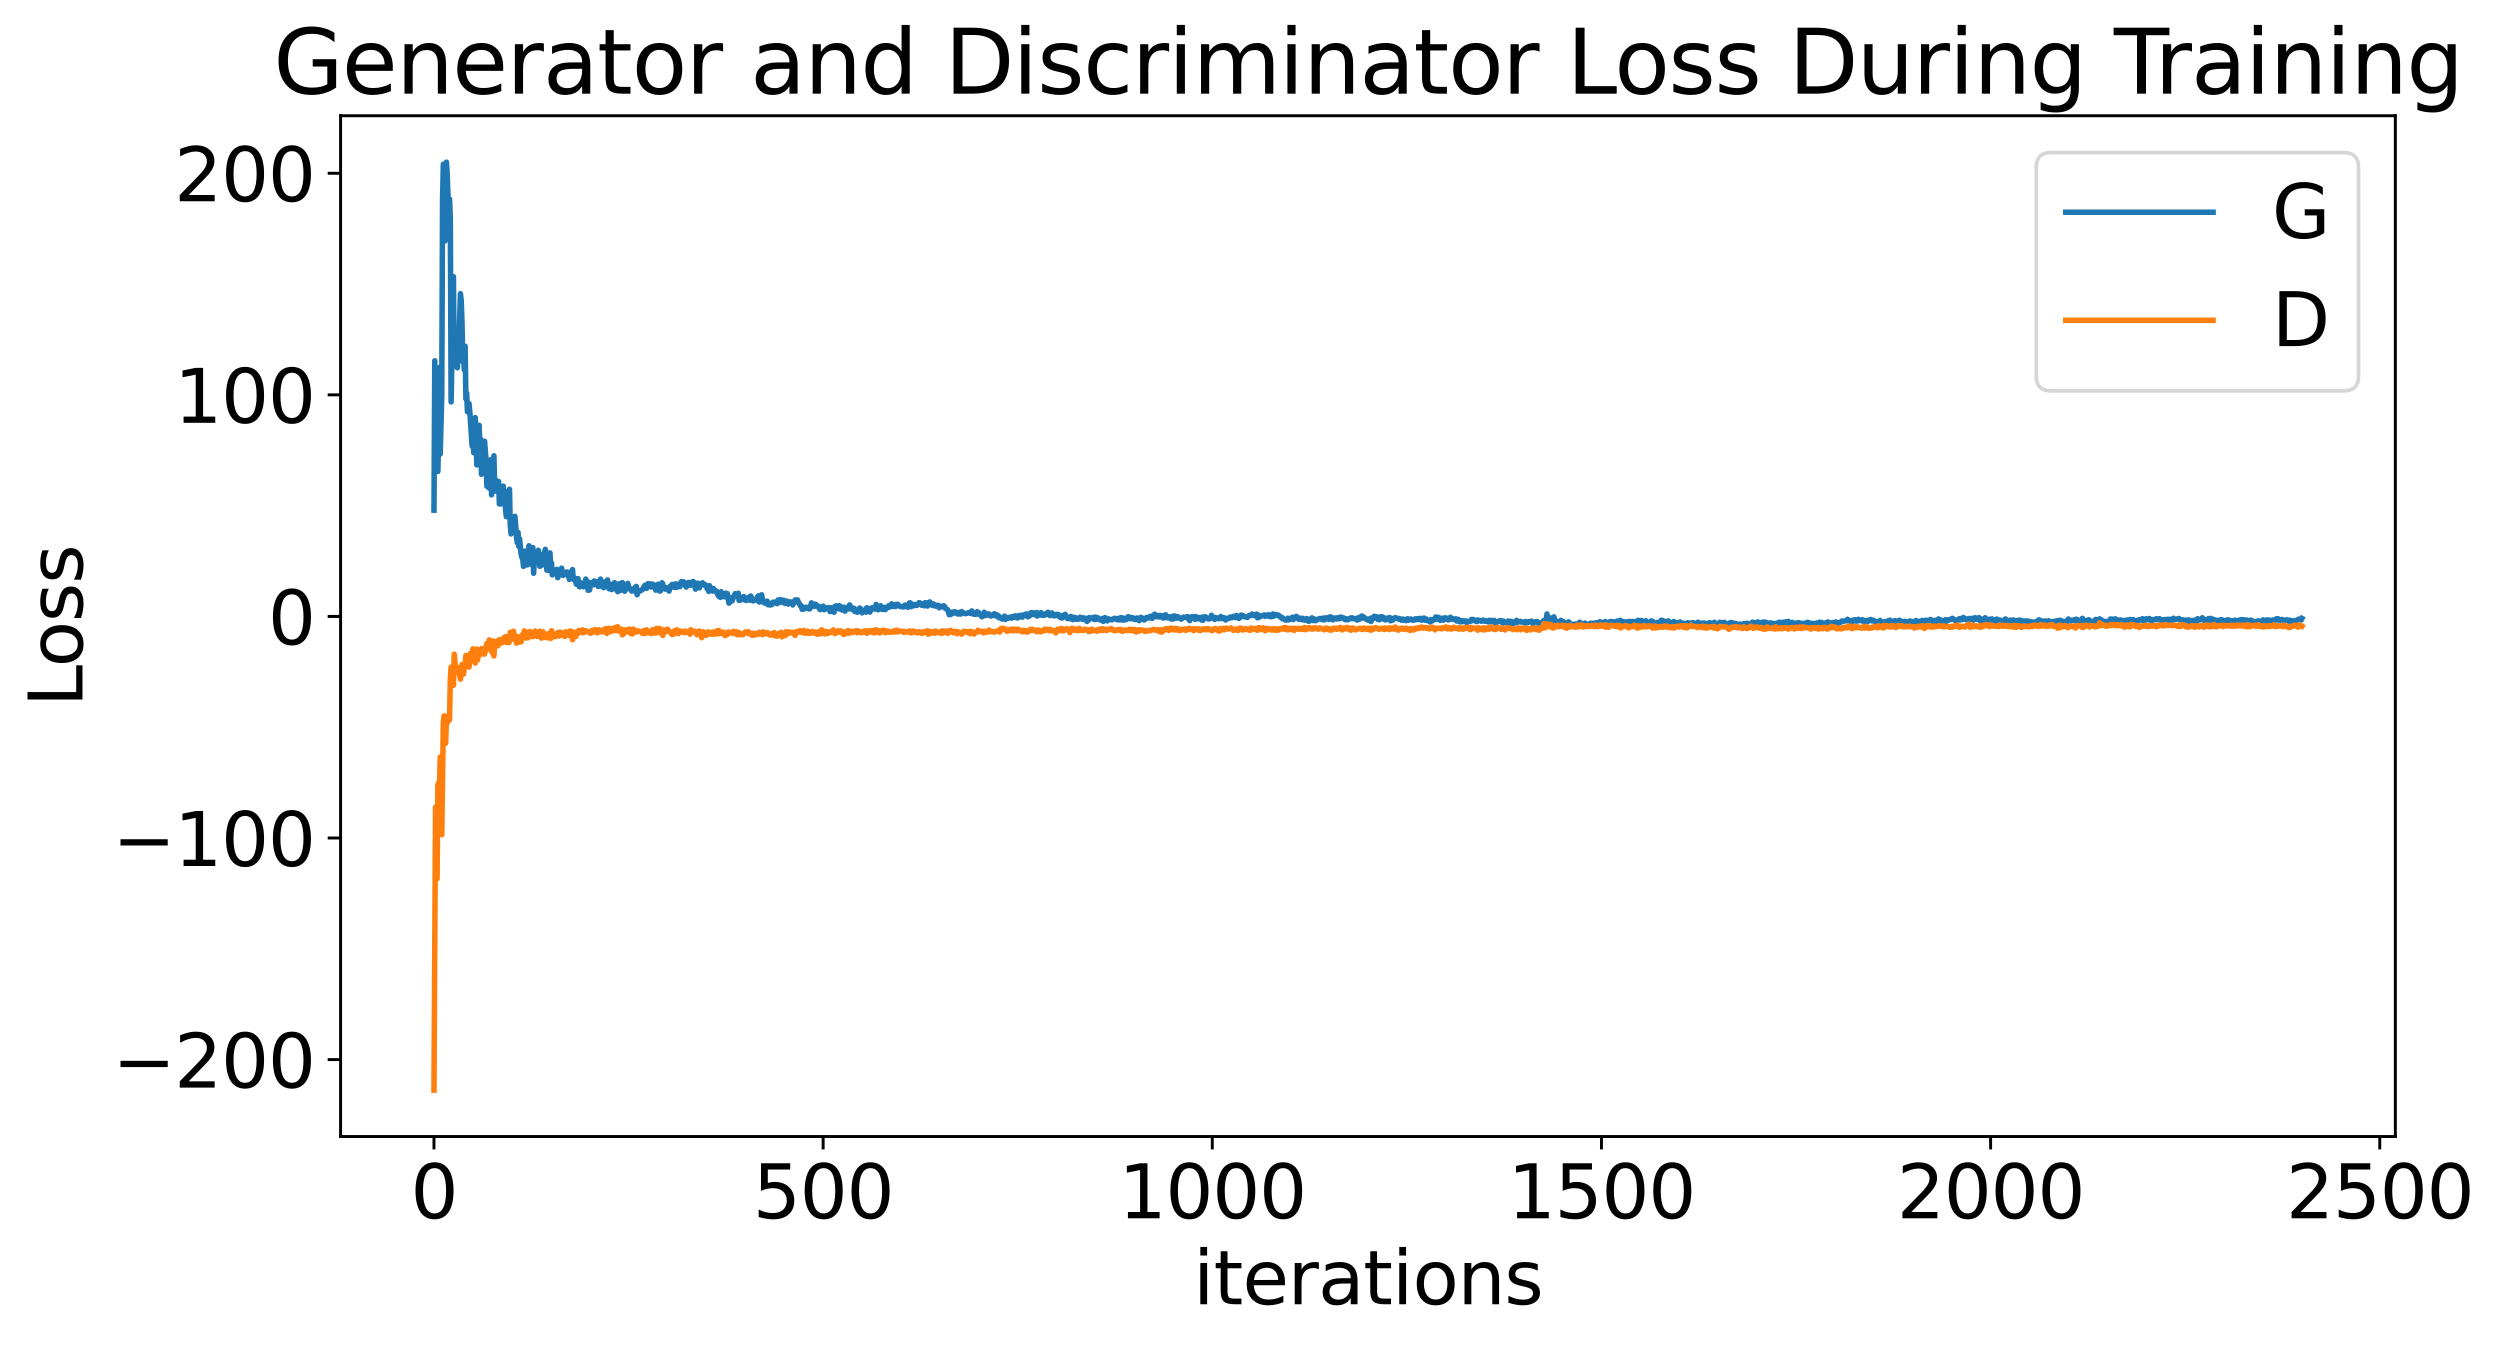 <?xml version="1.0" encoding="utf-8" standalone="no"?>
<!DOCTYPE svg PUBLIC "-//W3C//DTD SVG 1.1//EN"
  "http://www.w3.org/Graphics/SVG/1.1/DTD/svg11.dtd">
<svg xmlns:xlink="http://www.w3.org/1999/xlink" width="678.913pt" height="365.549pt" viewBox="0 0 678.913 365.549" xmlns="http://www.w3.org/2000/svg" version="1.1">
 <defs>
  <style type="text/css">*{stroke-linejoin: round; stroke-linecap: butt}</style>
 </defs>
 <g id="figure_1">
  <g id="patch_1">
   <path d="M 0 365.549 
L 678.913 365.549 
L 678.913 -0 
L 0 -0 
z
" style="fill: #ffffff"/>
  </g>
  <g id="axes_1">
   <g id="patch_2">
    <path d="M 92.491 308.636 
L 650.491 308.636 
L 650.491 31.436 
L 92.491 31.436 
z
" style="fill: #ffffff"/>
   </g>
   <g id="matplotlib.axis_1">
    <g id="xtick_1">
     <g id="line2d_1">
      <defs>
       <path id="m428e03ab2c" d="M 0 0 
L 0 3.5 
" style="stroke: #000000; stroke-width: 0.8"/>
      </defs>
      <g>
       <use xlink:href="#m428e03ab2c" x="117.854" y="308.636" style="stroke: #000000; stroke-width: 0.8"/>
      </g>
     </g>
     <g id="text_1">
      <!-- 0 -->
      <g transform="translate(111.492 330.833) scale(0.2 -0.2)">
       <defs>
        <path id="DejaVuSans-30" d="M 2034 4250 
Q 1547 4250 1301 3770 
Q 1056 3291 1056 2328 
Q 1056 1369 1301 889 
Q 1547 409 2034 409 
Q 2525 409 2770 889 
Q 3016 1369 3016 2328 
Q 3016 3291 2770 3770 
Q 2525 4250 2034 4250 
z
M 2034 4750 
Q 2819 4750 3233 4129 
Q 3647 3509 3647 2328 
Q 3647 1150 3233 529 
Q 2819 -91 2034 -91 
Q 1250 -91 836 529 
Q 422 1150 422 2328 
Q 422 3509 836 4129 
Q 1250 4750 2034 4750 
z
" transform="scale(0.016)"/>
       </defs>
       <use xlink:href="#DejaVuSans-30"/>
      </g>
     </g>
    </g>
    <g id="xtick_2">
     <g id="line2d_2">
      <g>
       <use xlink:href="#m428e03ab2c" x="223.536" y="308.636" style="stroke: #000000; stroke-width: 0.8"/>
      </g>
     </g>
     <g id="text_2">
      <!-- 500 -->
      <g transform="translate(204.449 330.833) scale(0.2 -0.2)">
       <defs>
        <path id="DejaVuSans-35" d="M 691 4666 
L 3169 4666 
L 3169 4134 
L 1269 4134 
L 1269 2991 
Q 1406 3038 1543 3061 
Q 1681 3084 1819 3084 
Q 2600 3084 3056 2656 
Q 3513 2228 3513 1497 
Q 3513 744 3044 326 
Q 2575 -91 1722 -91 
Q 1428 -91 1123 -41 
Q 819 9 494 109 
L 494 744 
Q 775 591 1075 516 
Q 1375 441 1709 441 
Q 2250 441 2565 725 
Q 2881 1009 2881 1497 
Q 2881 1984 2565 2268 
Q 2250 2553 1709 2553 
Q 1456 2553 1204 2497 
Q 953 2441 691 2322 
L 691 4666 
z
" transform="scale(0.016)"/>
       </defs>
       <use xlink:href="#DejaVuSans-35"/>
       <use xlink:href="#DejaVuSans-30" x="63.623"/>
       <use xlink:href="#DejaVuSans-30" x="127.246"/>
      </g>
     </g>
    </g>
    <g id="xtick_3">
     <g id="line2d_3">
      <g>
       <use xlink:href="#m428e03ab2c" x="329.218" y="308.636" style="stroke: #000000; stroke-width: 0.8"/>
      </g>
     </g>
     <g id="text_3">
      <!-- 1000 -->
      <g transform="translate(303.768 330.833) scale(0.2 -0.2)">
       <defs>
        <path id="DejaVuSans-31" d="M 794 531 
L 1825 531 
L 1825 4091 
L 703 3866 
L 703 4441 
L 1819 4666 
L 2450 4666 
L 2450 531 
L 3481 531 
L 3481 0 
L 794 0 
L 794 531 
z
" transform="scale(0.016)"/>
       </defs>
       <use xlink:href="#DejaVuSans-31"/>
       <use xlink:href="#DejaVuSans-30" x="63.623"/>
       <use xlink:href="#DejaVuSans-30" x="127.246"/>
       <use xlink:href="#DejaVuSans-30" x="190.869"/>
      </g>
     </g>
    </g>
    <g id="xtick_4">
     <g id="line2d_4">
      <g>
       <use xlink:href="#m428e03ab2c" x="434.9" y="308.636" style="stroke: #000000; stroke-width: 0.8"/>
      </g>
     </g>
     <g id="text_4">
      <!-- 1500 -->
      <g transform="translate(409.45 330.833) scale(0.2 -0.2)">
       <use xlink:href="#DejaVuSans-31"/>
       <use xlink:href="#DejaVuSans-35" x="63.623"/>
       <use xlink:href="#DejaVuSans-30" x="127.246"/>
       <use xlink:href="#DejaVuSans-30" x="190.869"/>
      </g>
     </g>
    </g>
    <g id="xtick_5">
     <g id="line2d_5">
      <g>
       <use xlink:href="#m428e03ab2c" x="540.582" y="308.636" style="stroke: #000000; stroke-width: 0.8"/>
      </g>
     </g>
     <g id="text_5">
      <!-- 2000 -->
      <g transform="translate(515.132 330.833) scale(0.2 -0.2)">
       <defs>
        <path id="DejaVuSans-32" d="M 1228 531 
L 3431 531 
L 3431 0 
L 469 0 
L 469 531 
Q 828 903 1448 1529 
Q 2069 2156 2228 2338 
Q 2531 2678 2651 2914 
Q 2772 3150 2772 3378 
Q 2772 3750 2511 3984 
Q 2250 4219 1831 4219 
Q 1534 4219 1204 4116 
Q 875 4013 500 3803 
L 500 4441 
Q 881 4594 1212 4672 
Q 1544 4750 1819 4750 
Q 2544 4750 2975 4387 
Q 3406 4025 3406 3419 
Q 3406 3131 3298 2873 
Q 3191 2616 2906 2266 
Q 2828 2175 2409 1742 
Q 1991 1309 1228 531 
z
" transform="scale(0.016)"/>
       </defs>
       <use xlink:href="#DejaVuSans-32"/>
       <use xlink:href="#DejaVuSans-30" x="63.623"/>
       <use xlink:href="#DejaVuSans-30" x="127.246"/>
       <use xlink:href="#DejaVuSans-30" x="190.869"/>
      </g>
     </g>
    </g>
    <g id="xtick_6">
     <g id="line2d_6">
      <g>
       <use xlink:href="#m428e03ab2c" x="646.263" y="308.636" style="stroke: #000000; stroke-width: 0.8"/>
      </g>
     </g>
     <g id="text_6">
      <!-- 2500 -->
      <g transform="translate(620.813 330.833) scale(0.2 -0.2)">
       <use xlink:href="#DejaVuSans-32"/>
       <use xlink:href="#DejaVuSans-35" x="63.623"/>
       <use xlink:href="#DejaVuSans-30" x="127.246"/>
       <use xlink:href="#DejaVuSans-30" x="190.869"/>
      </g>
     </g>
    </g>
    <g id="text_7">
     <!-- iterations -->
     <g transform="translate(324.036 354.189) scale(0.2 -0.2)">
      <defs>
       <path id="DejaVuSans-69" d="M 603 3500 
L 1178 3500 
L 1178 0 
L 603 0 
L 603 3500 
z
M 603 4863 
L 1178 4863 
L 1178 4134 
L 603 4134 
L 603 4863 
z
" transform="scale(0.016)"/>
       <path id="DejaVuSans-74" d="M 1172 4494 
L 1172 3500 
L 2356 3500 
L 2356 3053 
L 1172 3053 
L 1172 1153 
Q 1172 725 1289 603 
Q 1406 481 1766 481 
L 2356 481 
L 2356 0 
L 1766 0 
Q 1100 0 847 248 
Q 594 497 594 1153 
L 594 3053 
L 172 3053 
L 172 3500 
L 594 3500 
L 594 4494 
L 1172 4494 
z
" transform="scale(0.016)"/>
       <path id="DejaVuSans-65" d="M 3597 1894 
L 3597 1613 
L 953 1613 
Q 991 1019 1311 708 
Q 1631 397 2203 397 
Q 2534 397 2845 478 
Q 3156 559 3463 722 
L 3463 178 
Q 3153 47 2828 -22 
Q 2503 -91 2169 -91 
Q 1331 -91 842 396 
Q 353 884 353 1716 
Q 353 2575 817 3079 
Q 1281 3584 2069 3584 
Q 2775 3584 3186 3129 
Q 3597 2675 3597 1894 
z
M 3022 2063 
Q 3016 2534 2758 2815 
Q 2500 3097 2075 3097 
Q 1594 3097 1305 2825 
Q 1016 2553 972 2059 
L 3022 2063 
z
" transform="scale(0.016)"/>
       <path id="DejaVuSans-72" d="M 2631 2963 
Q 2534 3019 2420 3045 
Q 2306 3072 2169 3072 
Q 1681 3072 1420 2755 
Q 1159 2438 1159 1844 
L 1159 0 
L 581 0 
L 581 3500 
L 1159 3500 
L 1159 2956 
Q 1341 3275 1631 3429 
Q 1922 3584 2338 3584 
Q 2397 3584 2469 3576 
Q 2541 3569 2628 3553 
L 2631 2963 
z
" transform="scale(0.016)"/>
       <path id="DejaVuSans-61" d="M 2194 1759 
Q 1497 1759 1228 1600 
Q 959 1441 959 1056 
Q 959 750 1161 570 
Q 1363 391 1709 391 
Q 2188 391 2477 730 
Q 2766 1069 2766 1631 
L 2766 1759 
L 2194 1759 
z
M 3341 1997 
L 3341 0 
L 2766 0 
L 2766 531 
Q 2569 213 2275 61 
Q 1981 -91 1556 -91 
Q 1019 -91 701 211 
Q 384 513 384 1019 
Q 384 1609 779 1909 
Q 1175 2209 1959 2209 
L 2766 2209 
L 2766 2266 
Q 2766 2663 2505 2880 
Q 2244 3097 1772 3097 
Q 1472 3097 1187 3025 
Q 903 2953 641 2809 
L 641 3341 
Q 956 3463 1253 3523 
Q 1550 3584 1831 3584 
Q 2591 3584 2966 3190 
Q 3341 2797 3341 1997 
z
" transform="scale(0.016)"/>
       <path id="DejaVuSans-6f" d="M 1959 3097 
Q 1497 3097 1228 2736 
Q 959 2375 959 1747 
Q 959 1119 1226 758 
Q 1494 397 1959 397 
Q 2419 397 2687 759 
Q 2956 1122 2956 1747 
Q 2956 2369 2687 2733 
Q 2419 3097 1959 3097 
z
M 1959 3584 
Q 2709 3584 3137 3096 
Q 3566 2609 3566 1747 
Q 3566 888 3137 398 
Q 2709 -91 1959 -91 
Q 1206 -91 779 398 
Q 353 888 353 1747 
Q 353 2609 779 3096 
Q 1206 3584 1959 3584 
z
" transform="scale(0.016)"/>
       <path id="DejaVuSans-6e" d="M 3513 2113 
L 3513 0 
L 2938 0 
L 2938 2094 
Q 2938 2591 2744 2837 
Q 2550 3084 2163 3084 
Q 1697 3084 1428 2787 
Q 1159 2491 1159 1978 
L 1159 0 
L 581 0 
L 581 3500 
L 1159 3500 
L 1159 2956 
Q 1366 3272 1645 3428 
Q 1925 3584 2291 3584 
Q 2894 3584 3203 3211 
Q 3513 2838 3513 2113 
z
" transform="scale(0.016)"/>
       <path id="DejaVuSans-73" d="M 2834 3397 
L 2834 2853 
Q 2591 2978 2328 3040 
Q 2066 3103 1784 3103 
Q 1356 3103 1142 2972 
Q 928 2841 928 2578 
Q 928 2378 1081 2264 
Q 1234 2150 1697 2047 
L 1894 2003 
Q 2506 1872 2764 1633 
Q 3022 1394 3022 966 
Q 3022 478 2636 193 
Q 2250 -91 1575 -91 
Q 1294 -91 989 -36 
Q 684 19 347 128 
L 347 722 
Q 666 556 975 473 
Q 1284 391 1588 391 
Q 1994 391 2212 530 
Q 2431 669 2431 922 
Q 2431 1156 2273 1281 
Q 2116 1406 1581 1522 
L 1381 1569 
Q 847 1681 609 1914 
Q 372 2147 372 2553 
Q 372 3047 722 3315 
Q 1072 3584 1716 3584 
Q 2034 3584 2315 3537 
Q 2597 3491 2834 3397 
z
" transform="scale(0.016)"/>
      </defs>
      <use xlink:href="#DejaVuSans-69"/>
      <use xlink:href="#DejaVuSans-74" x="27.783"/>
      <use xlink:href="#DejaVuSans-65" x="66.992"/>
      <use xlink:href="#DejaVuSans-72" x="128.516"/>
      <use xlink:href="#DejaVuSans-61" x="169.629"/>
      <use xlink:href="#DejaVuSans-74" x="230.908"/>
      <use xlink:href="#DejaVuSans-69" x="270.117"/>
      <use xlink:href="#DejaVuSans-6f" x="297.9"/>
      <use xlink:href="#DejaVuSans-6e" x="359.082"/>
      <use xlink:href="#DejaVuSans-73" x="422.461"/>
     </g>
    </g>
   </g>
   <g id="matplotlib.axis_2">
    <g id="ytick_1">
     <g id="line2d_7">
      <defs>
       <path id="m64010c2add" d="M 0 0 
L -3.5 0 
" style="stroke: #000000; stroke-width: 0.8"/>
      </defs>
      <g>
       <use xlink:href="#m64010c2add" x="92.491" y="287.754" style="stroke: #000000; stroke-width: 0.8"/>
      </g>
     </g>
     <g id="text_8">
      <!-- −200 -->
      <g transform="translate(30.556 295.353) scale(0.2 -0.2)">
       <defs>
        <path id="DejaVuSans-2212" d="M 678 2272 
L 4684 2272 
L 4684 1741 
L 678 1741 
L 678 2272 
z
" transform="scale(0.016)"/>
       </defs>
       <use xlink:href="#DejaVuSans-2212"/>
       <use xlink:href="#DejaVuSans-32" x="83.789"/>
       <use xlink:href="#DejaVuSans-30" x="147.412"/>
       <use xlink:href="#DejaVuSans-30" x="211.035"/>
      </g>
     </g>
    </g>
    <g id="ytick_2">
     <g id="line2d_8">
      <g>
       <use xlink:href="#m64010c2add" x="92.491" y="227.578" style="stroke: #000000; stroke-width: 0.8"/>
      </g>
     </g>
     <g id="text_9">
      <!-- −100 -->
      <g transform="translate(30.556 235.177) scale(0.2 -0.2)">
       <use xlink:href="#DejaVuSans-2212"/>
       <use xlink:href="#DejaVuSans-31" x="83.789"/>
       <use xlink:href="#DejaVuSans-30" x="147.412"/>
       <use xlink:href="#DejaVuSans-30" x="211.035"/>
      </g>
     </g>
    </g>
    <g id="ytick_3">
     <g id="line2d_9">
      <g>
       <use xlink:href="#m64010c2add" x="92.491" y="167.403" style="stroke: #000000; stroke-width: 0.8"/>
      </g>
     </g>
     <g id="text_10">
      <!-- 0 -->
      <g transform="translate(72.766 175.001) scale(0.2 -0.2)">
       <use xlink:href="#DejaVuSans-30"/>
      </g>
     </g>
    </g>
    <g id="ytick_4">
     <g id="line2d_10">
      <g>
       <use xlink:href="#m64010c2add" x="92.491" y="107.227" style="stroke: #000000; stroke-width: 0.8"/>
      </g>
     </g>
     <g id="text_11">
      <!-- 100 -->
      <g transform="translate(47.316 114.825) scale(0.2 -0.2)">
       <use xlink:href="#DejaVuSans-31"/>
       <use xlink:href="#DejaVuSans-30" x="63.623"/>
       <use xlink:href="#DejaVuSans-30" x="127.246"/>
      </g>
     </g>
    </g>
    <g id="ytick_5">
     <g id="line2d_11">
      <g>
       <use xlink:href="#m64010c2add" x="92.491" y="47.051" style="stroke: #000000; stroke-width: 0.8"/>
      </g>
     </g>
     <g id="text_12">
      <!-- 200 -->
      <g transform="translate(47.316 54.649) scale(0.2 -0.2)">
       <use xlink:href="#DejaVuSans-32"/>
       <use xlink:href="#DejaVuSans-30" x="63.623"/>
       <use xlink:href="#DejaVuSans-30" x="127.246"/>
      </g>
     </g>
    </g>
    <g id="text_13">
     <!-- Loss -->
     <g transform="translate(22.397 191.971) rotate(-90) scale(0.2 -0.2)">
      <defs>
       <path id="DejaVuSans-4c" d="M 628 4666 
L 1259 4666 
L 1259 531 
L 3531 531 
L 3531 0 
L 628 0 
L 628 4666 
z
" transform="scale(0.016)"/>
      </defs>
      <use xlink:href="#DejaVuSans-4c"/>
      <use xlink:href="#DejaVuSans-6f" x="53.963"/>
      <use xlink:href="#DejaVuSans-73" x="115.145"/>
      <use xlink:href="#DejaVuSans-73" x="167.244"/>
     </g>
    </g>
   </g>
   <g id="line2d_12">
    <path d="M 117.854 138.539 
L 118.066 97.983 
L 118.277 117.084 
L 118.488 121.777 
L 118.7 104.436 
L 118.911 128.02 
L 119.122 117.919 
L 119.334 99.793 
L 119.545 123.303 
L 119.968 107.216 
L 120.179 54.185 
L 120.391 44.587 
L 120.602 50.208 
L 120.813 65.432 
L 121.236 44.036 
L 121.447 47.426 
L 121.659 53.256 
L 121.87 62.202 
L 122.082 54.059 
L 122.293 59.456 
L 122.504 109.141 
L 122.927 87.783 
L 123.138 75.134 
L 123.35 98.959 
L 123.561 90.513 
L 123.772 91.354 
L 123.984 94.308 
L 124.195 99.862 
L 124.407 94.958 
L 124.618 93.356 
L 125.041 79.769 
L 125.252 81.626 
L 125.463 87.639 
L 125.675 98.248 
L 125.886 97.026 
L 126.097 100.471 
L 126.309 94.01 
L 126.52 108.302 
L 126.732 106.746 
L 126.943 111.814 
L 127.154 111.322 
L 127.366 109.61 
L 127.577 111.733 
L 128.211 121.129 
L 128.422 118.244 
L 128.634 122.94 
L 128.845 114.006 
L 129.057 113.402 
L 129.268 118.337 
L 129.479 126.248 
L 129.691 117.706 
L 129.902 118.938 
L 130.113 115.502 
L 130.325 121.087 
L 130.536 119.268 
L 130.747 128.786 
L 130.959 128.141 
L 131.17 126.98 
L 131.382 127.736 
L 131.593 119.825 
L 132.016 125.23 
L 132.227 132.061 
L 132.438 127.742 
L 132.65 128.727 
L 132.861 132.552 
L 133.072 126.842 
L 133.284 124.849 
L 133.495 134.387 
L 133.707 128.838 
L 133.918 132.135 
L 134.129 123.785 
L 134.341 132.617 
L 134.552 133.362 
L 134.763 130.522 
L 134.975 132.295 
L 135.186 130.882 
L 135.397 130.761 
L 135.609 136.852 
L 135.82 133.133 
L 136.032 136.862 
L 136.243 132.688 
L 136.454 136.324 
L 136.666 132.024 
L 136.877 135.652 
L 137.088 134.504 
L 137.3 138.447 
L 137.511 140.303 
L 137.934 135.531 
L 138.145 133.291 
L 138.357 132.867 
L 138.568 142.596 
L 138.779 144.986 
L 139.202 140.61 
L 139.413 141.5 
L 139.625 143.686 
L 139.836 140.21 
L 140.259 145.85 
L 140.47 147.376 
L 140.682 144.567 
L 140.893 148.385 
L 141.104 146.372 
L 141.527 150.584 
L 141.738 151.429 
L 141.95 151.652 
L 142.161 153.807 
L 142.584 149.661 
L 142.795 150.094 
L 143.007 153.424 
L 143.218 153.379 
L 143.429 152.69 
L 143.641 148.222 
L 144.063 150.802 
L 144.275 149.496 
L 144.486 153.426 
L 144.697 148.701 
L 144.909 155.673 
L 145.12 152.271 
L 145.332 152.812 
L 145.543 151.283 
L 145.754 151.619 
L 145.966 149.972 
L 146.177 149.445 
L 146.388 150.678 
L 146.6 153.783 
L 146.811 152.701 
L 147.022 150.581 
L 147.234 153.45 
L 147.657 151.134 
L 148.079 149.175 
L 148.502 154.822 
L 148.713 154.123 
L 149.136 154.936 
L 149.347 150.153 
L 149.559 153.838 
L 149.77 152.878 
L 149.982 156.118 
L 150.193 154.619 
L 150.404 155.286 
L 150.616 155.509 
L 150.827 155.203 
L 151.038 155.733 
L 151.25 154.611 
L 151.461 156.869 
L 151.884 154.867 
L 152.095 155.847 
L 152.307 155.562 
L 152.518 154.292 
L 152.729 156.187 
L 152.941 156.245 
L 153.363 155.403 
L 153.786 155.993 
L 153.997 155.337 
L 154.209 155.62 
L 154.632 157.322 
L 154.843 156.929 
L 155.054 155.284 
L 155.266 157.054 
L 155.477 154.68 
L 155.688 157.292 
L 155.9 156.903 
L 156.111 157.113 
L 156.534 158.666 
L 156.745 157.141 
L 156.957 157.121 
L 157.168 158.853 
L 157.379 159.363 
L 157.591 158.408 
L 157.802 158.278 
L 158.225 159.045 
L 158.436 159.348 
L 158.647 158.402 
L 158.859 158.777 
L 159.07 157.26 
L 159.282 157.81 
L 159.493 157.906 
L 159.704 160.305 
L 159.916 159.276 
L 160.127 160.198 
L 160.338 158.223 
L 160.55 158.654 
L 160.761 158.487 
L 160.972 158.748 
L 161.184 158.791 
L 161.395 157.779 
L 161.818 158.768 
L 162.029 157.955 
L 162.241 158.884 
L 162.452 159.266 
L 162.663 158.167 
L 162.875 157.931 
L 163.086 157.269 
L 163.509 159.246 
L 163.932 159.591 
L 164.354 157.983 
L 164.566 158.461 
L 164.777 158.243 
L 164.988 157.492 
L 165.411 159.898 
L 165.622 159.523 
L 165.834 158.755 
L 166.045 160.103 
L 166.468 159.912 
L 166.679 158.429 
L 166.891 158.257 
L 167.313 159.784 
L 167.736 160.666 
L 168.159 158.532 
L 168.37 160.376 
L 168.582 159.593 
L 168.793 159.597 
L 169.004 158.213 
L 169.216 158.965 
L 169.427 160.222 
L 169.638 160.554 
L 169.85 160.235 
L 170.061 159.19 
L 170.484 158.435 
L 170.907 159.869 
L 171.118 159.835 
L 171.541 160.513 
L 171.752 160.133 
L 171.963 160.426 
L 172.175 160.383 
L 172.386 159.592 
L 172.597 160.667 
L 172.809 159.24 
L 173.02 161.505 
L 173.443 160.321 
L 173.654 160.335 
L 173.866 160.478 
L 174.077 160.244 
L 174.288 160.241 
L 174.5 160.04 
L 175.134 158.952 
L 175.345 159.199 
L 175.557 159.781 
L 175.768 159.367 
L 175.979 158.508 
L 176.191 158.913 
L 176.613 158.552 
L 176.825 159.41 
L 177.036 159.176 
L 177.247 158.625 
L 177.67 158.893 
L 178.093 160.264 
L 178.304 160.202 
L 178.727 158.651 
L 178.938 159.289 
L 179.15 160.521 
L 179.361 160.457 
L 179.784 158.258 
L 179.995 158.619 
L 180.207 159.745 
L 180.418 159.485 
L 180.629 159.978 
L 181.052 159.612 
L 181.475 160.227 
L 181.686 160.511 
L 182.109 159.111 
L 182.32 159.04 
L 182.532 158.709 
L 182.743 159.419 
L 182.954 159.173 
L 183.166 159.519 
L 183.377 158.566 
L 183.8 159.5 
L 184.222 158.587 
L 184.434 158.812 
L 184.645 159.308 
L 185.068 157.928 
L 185.279 158.267 
L 185.702 158.024 
L 186.336 159.418 
L 186.547 159.163 
L 186.759 158.305 
L 186.97 158.182 
L 187.182 158.872 
L 187.393 158.208 
L 187.604 158.92 
L 187.816 158.308 
L 188.027 158.615 
L 188.238 157.896 
L 188.45 158.924 
L 188.661 158.601 
L 188.872 159.982 
L 189.084 158.453 
L 189.295 158.365 
L 189.507 158.532 
L 189.718 158.448 
L 189.929 159.631 
L 190.141 158.703 
L 190.563 158.844 
L 190.775 158.262 
L 191.197 158.876 
L 191.409 158.705 
L 191.832 159.071 
L 192.043 159.87 
L 192.254 159.975 
L 192.466 160.597 
L 192.677 159.038 
L 193.1 159.919 
L 193.311 159.97 
L 193.522 160.526 
L 193.734 159.829 
L 193.945 160.373 
L 194.157 160.47 
L 194.368 160.441 
L 194.579 160.545 
L 194.791 161.243 
L 195.213 161.952 
L 195.425 161.344 
L 195.636 162.231 
L 195.847 160.694 
L 196.27 161.958 
L 196.482 161.982 
L 196.693 161.531 
L 196.904 162.092 
L 197.116 161.08 
L 197.327 161.421 
L 197.538 161.22 
L 197.961 163.802 
L 198.172 163.544 
L 198.384 162.375 
L 198.595 162.51 
L 198.807 163.185 
L 199.229 162.07 
L 199.652 161.217 
L 199.863 161.664 
L 200.075 161.362 
L 200.286 162.076 
L 200.497 161.103 
L 200.709 163.051 
L 200.92 162.818 
L 201.132 162.946 
L 201.554 162.764 
L 201.766 162.839 
L 201.977 162.001 
L 202.188 162.599 
L 202.4 162.379 
L 202.611 163.076 
L 202.822 162.572 
L 203.034 162.729 
L 203.245 162.591 
L 203.457 162.127 
L 203.668 163.019 
L 203.879 161.85 
L 204.091 162.626 
L 204.302 162.543 
L 204.513 163.184 
L 204.725 162.865 
L 205.359 162.965 
L 205.57 163.004 
L 205.782 161.982 
L 205.993 161.8 
L 206.204 163.498 
L 206.838 161.527 
L 207.05 162.915 
L 207.261 163.519 
L 207.472 163.511 
L 207.684 163.78 
L 208.107 163.292 
L 208.318 163.262 
L 208.529 164.21 
L 209.163 164.299 
L 209.375 163.884 
L 209.586 164.215 
L 209.797 163.611 
L 210.009 163.509 
L 210.22 163.62 
L 210.432 163.518 
L 210.643 163.763 
L 210.854 163.683 
L 211.066 163.928 
L 211.277 162.938 
L 211.488 163.559 
L 211.7 163.57 
L 211.911 162.838 
L 212.122 163.419 
L 212.334 163.034 
L 212.545 163.561 
L 212.757 162.975 
L 212.968 163.228 
L 213.179 163.897 
L 213.602 163.201 
L 213.813 163.884 
L 214.025 164.051 
L 214.447 163.417 
L 214.659 163.618 
L 214.87 163.502 
L 215.082 163.762 
L 215.293 164.288 
L 215.504 163.466 
L 215.716 163.625 
L 215.927 162.928 
L 216.138 162.925 
L 216.35 163.155 
L 216.561 162.914 
L 216.984 163.9 
L 217.195 164.078 
L 217.407 164.575 
L 217.618 164.524 
L 217.829 165.479 
L 218.041 165.01 
L 218.252 165.364 
L 218.463 165.356 
L 218.675 164.91 
L 218.886 165.135 
L 219.097 164.924 
L 219.309 165.119 
L 219.52 165.027 
L 219.732 165.353 
L 219.943 165.298 
L 220.366 163.714 
L 220.577 164.55 
L 221 164.199 
L 221.211 164.676 
L 221.422 164.071 
L 221.634 164.223 
L 221.845 164.528 
L 222.057 164.518 
L 222.691 165.561 
L 222.902 164.811 
L 223.113 164.988 
L 223.325 164.924 
L 223.536 164.615 
L 223.747 165.584 
L 223.959 165.212 
L 224.17 165.334 
L 224.382 165.324 
L 224.593 165.041 
L 224.804 164.979 
L 225.227 165.2 
L 225.438 166.08 
L 225.65 165.036 
L 226.072 165.865 
L 226.284 165.443 
L 226.495 166.256 
L 226.707 164.694 
L 226.918 164.671 
L 227.129 164.526 
L 227.341 165.217 
L 227.552 164.913 
L 227.763 165.326 
L 227.975 164.489 
L 228.186 164.821 
L 228.397 165.525 
L 228.609 165.617 
L 228.82 165.577 
L 229.032 164.875 
L 229.454 165.962 
L 229.877 164.945 
L 230.088 165.134 
L 230.3 164.886 
L 230.511 165.37 
L 230.722 164.272 
L 231.145 165.001 
L 231.357 164.976 
L 231.568 165.602 
L 231.991 165.238 
L 232.202 166.108 
L 232.413 166.104 
L 232.625 165.822 
L 232.836 166.257 
L 233.47 165.098 
L 233.893 165.535 
L 234.104 166.429 
L 234.527 165.722 
L 234.738 166.144 
L 234.95 165.615 
L 235.161 166.228 
L 235.372 165.062 
L 235.584 165.144 
L 235.795 165.761 
L 236.007 165.562 
L 236.218 166.217 
L 236.641 165.184 
L 236.852 165.019 
L 237.063 165.361 
L 237.486 165.419 
L 237.697 165.36 
L 237.909 164.137 
L 238.12 165.344 
L 238.332 165.572 
L 238.543 165.546 
L 238.966 164.592 
L 239.177 164.513 
L 239.388 164.747 
L 239.6 165.494 
L 239.811 165.14 
L 240.022 165.495 
L 240.234 164.968 
L 240.445 165.539 
L 240.657 164.925 
L 240.868 165.093 
L 241.079 164.996 
L 241.291 164.524 
L 241.502 164.887 
L 241.713 164.478 
L 241.925 164.372 
L 242.136 163.988 
L 242.347 164.645 
L 242.559 164.71 
L 242.77 164.279 
L 243.193 164.713 
L 243.404 164.129 
L 243.616 164.2 
L 243.827 164.097 
L 244.038 164.487 
L 244.25 164.528 
L 244.461 164.707 
L 245.095 164.761 
L 245.307 164.851 
L 245.518 164.799 
L 245.729 164.295 
L 245.941 164.534 
L 246.363 164.375 
L 246.575 164.912 
L 246.786 164.568 
L 246.997 163.712 
L 247.209 163.72 
L 247.42 164.738 
L 247.632 164.511 
L 248.054 164.529 
L 248.266 164.159 
L 248.477 164.156 
L 248.9 164.417 
L 249.322 164.201 
L 249.534 163.69 
L 249.745 163.689 
L 250.168 164.022 
L 250.379 164.401 
L 250.802 164.158 
L 251.013 164.518 
L 251.225 163.676 
L 251.859 164.586 
L 252.07 163.636 
L 252.282 164.266 
L 252.493 163.463 
L 252.704 164.147 
L 253.127 164.36 
L 253.338 163.949 
L 253.55 164.5 
L 253.761 164.439 
L 253.972 164.259 
L 254.184 164.612 
L 254.395 164.475 
L 254.607 164.663 
L 254.818 164.385 
L 255.029 165.05 
L 255.663 164.639 
L 255.875 164.819 
L 256.297 164.517 
L 256.509 164.689 
L 256.72 165.222 
L 257.354 165.574 
L 257.777 166.925 
L 258.2 166.875 
L 258.411 166.326 
L 258.622 166.216 
L 258.834 166.538 
L 259.257 166.109 
L 259.468 166.487 
L 259.891 166.322 
L 260.102 166.749 
L 260.313 166.74 
L 260.525 166.314 
L 260.736 166.295 
L 260.947 166.755 
L 261.159 166.073 
L 261.582 166.394 
L 262.004 166.581 
L 262.216 166.655 
L 262.85 166.437 
L 263.272 166.349 
L 263.484 166.579 
L 263.907 165.911 
L 264.118 166.6 
L 264.329 166.763 
L 264.963 166.837 
L 265.175 166.293 
L 265.386 166.114 
L 265.597 166.705 
L 265.809 166.405 
L 266.02 166.949 
L 266.443 166.846 
L 266.654 167.496 
L 266.866 167.107 
L 267.077 167.269 
L 267.288 166.27 
L 267.5 167.076 
L 267.711 167.151 
L 267.922 166.691 
L 268.345 167.016 
L 268.557 166.722 
L 268.768 167.172 
L 269.191 167.301 
L 270.036 166.668 
L 270.247 167.128 
L 270.459 167.288 
L 270.67 166.953 
L 270.882 167.166 
L 271.093 167.177 
L 271.304 167.777 
L 271.516 167.588 
L 272.15 168.113 
L 272.361 167.814 
L 272.572 167.966 
L 272.784 167.338 
L 272.995 168.232 
L 273.418 167.665 
L 273.629 167.931 
L 273.841 167.765 
L 274.052 167.801 
L 274.263 167.605 
L 274.686 167.877 
L 274.897 167.448 
L 275.32 167.62 
L 275.532 167.277 
L 275.743 167.257 
L 276.166 167.772 
L 276.377 167.811 
L 276.588 167.202 
L 276.8 167.374 
L 277.011 167.109 
L 277.222 167.529 
L 277.434 167.446 
L 277.645 167.588 
L 277.857 166.986 
L 278.068 167.07 
L 278.279 167.02 
L 278.491 167.131 
L 278.702 166.706 
L 278.913 167.274 
L 279.125 167.499 
L 279.336 167.164 
L 279.547 167.278 
L 279.759 167.029 
L 279.97 166.381 
L 280.182 166.599 
L 280.393 166.362 
L 280.604 166.876 
L 281.027 166.486 
L 281.238 167.002 
L 281.45 166.339 
L 281.661 167.289 
L 281.872 166.476 
L 282.084 166.629 
L 282.295 166.578 
L 282.507 166.994 
L 282.718 166.374 
L 283.141 167.125 
L 283.563 166.957 
L 283.775 167.065 
L 283.986 166.883 
L 284.197 166.515 
L 284.409 166.783 
L 284.62 166.27 
L 284.832 166.448 
L 285.043 167.097 
L 285.254 167.182 
L 285.466 167.032 
L 285.677 166.458 
L 285.888 167.014 
L 286.311 167.265 
L 286.522 166.955 
L 286.945 166.861 
L 287.157 167.201 
L 287.368 166.85 
L 287.579 167.223 
L 287.791 167.092 
L 288.002 167.732 
L 288.213 167.646 
L 288.425 167.831 
L 288.636 167.617 
L 288.847 167.044 
L 289.059 167.396 
L 289.27 166.842 
L 289.482 167.512 
L 289.693 167.504 
L 289.904 167.978 
L 290.116 167.672 
L 290.538 168.036 
L 290.75 167.421 
L 290.961 167.486 
L 291.172 168.077 
L 291.384 168.264 
L 291.595 167.663 
L 291.807 167.993 
L 292.018 167.702 
L 292.229 168.176 
L 292.441 168.068 
L 292.652 168.168 
L 292.863 167.917 
L 293.075 168.125 
L 293.286 167.618 
L 293.497 168.034 
L 293.709 168.013 
L 293.92 167.751 
L 294.132 168.214 
L 294.554 167.834 
L 294.766 168.107 
L 294.977 168.053 
L 295.188 168.754 
L 295.4 167.92 
L 295.611 168.418 
L 295.822 167.69 
L 296.245 167.981 
L 296.457 167.81 
L 296.668 167.962 
L 296.879 167.649 
L 297.091 168.199 
L 297.302 168.257 
L 297.513 167.565 
L 297.725 167.667 
L 297.936 168.135 
L 298.147 167.767 
L 298.359 168.069 
L 298.57 168.069 
L 298.782 168.376 
L 298.993 168.323 
L 299.204 168.046 
L 299.416 168.013 
L 299.627 168.729 
L 299.838 168.472 
L 300.05 167.711 
L 300.261 167.839 
L 300.684 168.608 
L 300.895 168.047 
L 301.952 168.339 
L 302.586 167.908 
L 302.797 167.997 
L 303.22 167.956 
L 303.432 168.335 
L 303.854 168.001 
L 304.066 168.34 
L 304.277 167.747 
L 304.488 167.712 
L 304.7 168.376 
L 305.122 167.865 
L 305.334 168.383 
L 305.757 168.289 
L 305.968 167.839 
L 306.179 168.052 
L 306.391 167.46 
L 306.602 167.931 
L 306.813 167.679 
L 307.025 168.034 
L 307.236 167.71 
L 307.659 167.771 
L 308.082 168.246 
L 308.504 168.2 
L 308.716 167.83 
L 308.927 167.958 
L 309.138 168.402 
L 309.35 168.554 
L 309.772 167.649 
L 310.407 167.955 
L 310.618 168.354 
L 310.829 168.307 
L 311.252 167.767 
L 311.463 167.658 
L 311.675 167.845 
L 311.886 167.687 
L 312.097 167.823 
L 312.309 167.392 
L 312.52 167.78 
L 312.732 167.686 
L 312.943 167.895 
L 313.154 167.139 
L 313.366 167.324 
L 313.577 166.796 
L 313.788 167.393 
L 314.211 167.521 
L 314.422 167.151 
L 314.634 167.495 
L 314.845 167.134 
L 315.057 167.55 
L 315.268 167.155 
L 315.479 167.588 
L 315.691 167.214 
L 315.902 167.838 
L 316.113 167.49 
L 316.325 167.506 
L 316.536 166.954 
L 316.747 167.729 
L 316.959 167.638 
L 317.17 167.782 
L 317.382 167.465 
L 317.593 167.646 
L 317.804 167.677 
L 318.016 168.103 
L 318.227 167.422 
L 318.65 168.101 
L 318.861 167.247 
L 319.072 167.872 
L 319.284 167.584 
L 319.495 167.868 
L 319.707 167.407 
L 319.918 167.776 
L 320.129 167.613 
L 320.763 168.13 
L 321.397 167.586 
L 321.82 167.629 
L 322.243 167.736 
L 322.454 167.44 
L 323.088 168.532 
L 323.511 167.513 
L 323.722 167.855 
L 324.145 167.452 
L 324.357 167.538 
L 324.568 168.189 
L 324.779 167.451 
L 324.991 167.977 
L 325.202 168.059 
L 325.625 167.691 
L 326.047 168.039 
L 326.259 168.366 
L 326.47 167.588 
L 326.682 168.449 
L 327.104 167.497 
L 327.316 167.476 
L 327.527 167.738 
L 327.738 167.756 
L 328.161 168.102 
L 328.584 167.974 
L 328.795 167.76 
L 329.007 167.084 
L 329.218 167.883 
L 329.429 167.615 
L 329.641 167.64 
L 329.852 168.206 
L 330.063 167.689 
L 330.486 167.965 
L 330.697 167.816 
L 330.909 168.023 
L 331.12 168.003 
L 331.332 167.825 
L 331.543 167.435 
L 331.754 167.986 
L 332.177 167.706 
L 332.388 167.931 
L 332.6 167.799 
L 332.811 168.376 
L 333.022 168.008 
L 333.234 168.025 
L 333.445 167.899 
L 333.657 167.988 
L 334.079 167.573 
L 334.502 167.763 
L 334.925 167.372 
L 335.347 167.598 
L 335.559 167.713 
L 335.77 167.16 
L 336.404 167.933 
L 336.616 167.72 
L 336.827 167.669 
L 337.038 167.029 
L 337.25 167.333 
L 337.461 167.119 
L 337.672 167.4 
L 338.729 167.671 
L 339.152 167.174 
L 339.575 167.124 
L 339.786 167.176 
L 339.997 166.765 
L 340.209 167.051 
L 340.632 166.885 
L 340.843 167.25 
L 341.266 166.773 
L 341.477 167.776 
L 341.688 167.004 
L 341.9 167.511 
L 342.111 167.55 
L 342.745 167.15 
L 343.168 167.213 
L 343.379 166.993 
L 343.591 167.392 
L 343.802 167.134 
L 344.225 167.218 
L 344.436 166.926 
L 344.647 167.402 
L 344.859 167.094 
L 345.07 167.136 
L 345.282 167.499 
L 345.493 166.855 
L 345.704 166.723 
L 345.916 167.338 
L 346.55 166.874 
L 346.761 167.081 
L 347.184 167.05 
L 347.607 167.537 
L 348.029 167.583 
L 348.241 168.017 
L 348.452 167.975 
L 349.086 168.396 
L 349.297 168.398 
L 349.509 168.231 
L 349.72 167.884 
L 349.932 168.346 
L 350.143 168.264 
L 350.354 167.955 
L 350.777 168.064 
L 350.988 167.618 
L 351.2 168.267 
L 351.411 167.692 
L 351.834 167.618 
L 352.045 167.379 
L 352.679 168.193 
L 352.891 167.845 
L 353.102 167.873 
L 353.313 168.18 
L 353.525 168.264 
L 353.736 167.911 
L 353.947 168.26 
L 354.159 168.391 
L 354.37 168.23 
L 354.582 168.429 
L 354.793 167.991 
L 355.004 168.294 
L 355.216 168.134 
L 355.427 168.749 
L 355.85 168.438 
L 356.061 168.444 
L 356.272 167.794 
L 356.484 168.526 
L 356.695 168.036 
L 356.907 168.096 
L 357.118 168.497 
L 357.329 168.55 
L 357.752 168.246 
L 358.386 167.973 
L 358.809 167.988 
L 359.02 168.286 
L 359.232 168.185 
L 359.443 167.832 
L 359.654 168.356 
L 360.077 167.801 
L 360.288 167.76 
L 360.922 168.245 
L 361.134 167.55 
L 361.345 167.504 
L 361.768 167.805 
L 361.979 168.332 
L 362.191 167.887 
L 362.825 167.815 
L 363.036 168.091 
L 363.247 167.768 
L 363.67 168.034 
L 363.882 167.61 
L 364.304 167.595 
L 364.516 167.692 
L 364.727 167.964 
L 364.938 167.815 
L 365.15 168.169 
L 365.361 168.299 
L 365.572 168.036 
L 365.995 168.317 
L 366.418 168.001 
L 366.629 168.04 
L 366.841 167.787 
L 367.052 167.943 
L 367.263 167.8 
L 367.475 168.014 
L 367.897 168.001 
L 368.32 167.942 
L 368.532 168.398 
L 368.743 167.797 
L 368.954 168.207 
L 369.166 168.146 
L 369.377 167.552 
L 369.588 167.982 
L 369.8 167.286 
L 370.011 167.481 
L 370.222 167.486 
L 371.068 168.231 
L 371.279 168.122 
L 371.491 168.416 
L 371.913 168.471 
L 372.125 167.922 
L 372.336 168.765 
L 372.547 167.813 
L 372.759 168.027 
L 372.97 167.967 
L 373.182 167.363 
L 373.604 167.831 
L 373.816 167.541 
L 374.027 167.504 
L 374.238 168.248 
L 374.45 168.198 
L 374.661 168.271 
L 374.872 167.668 
L 375.084 167.451 
L 375.295 167.667 
L 375.507 167.545 
L 375.718 168.108 
L 375.929 167.823 
L 376.141 168.332 
L 376.352 168.314 
L 376.775 167.863 
L 377.409 167.691 
L 377.62 168.581 
L 377.832 168.09 
L 378.254 168.406 
L 378.466 167.941 
L 378.677 167.921 
L 378.888 167.698 
L 379.1 167.88 
L 379.734 167.937 
L 379.945 168.188 
L 380.368 168.08 
L 380.579 168.41 
L 381.002 168.128 
L 381.213 168.428 
L 381.636 168.488 
L 381.847 168.542 
L 382.059 168.114 
L 382.27 168.043 
L 382.482 168.432 
L 382.904 168.22 
L 383.116 168.097 
L 383.75 168.471 
L 383.961 168.252 
L 384.172 168.338 
L 384.384 168.042 
L 384.595 168.052 
L 384.807 168.248 
L 385.018 168.034 
L 385.229 168.149 
L 385.441 167.945 
L 385.652 168.281 
L 385.863 167.928 
L 386.075 168.406 
L 386.286 168.259 
L 386.709 167.844 
L 386.92 168.417 
L 387.132 168.394 
L 387.343 168.111 
L 387.554 168.5 
L 387.766 168.576 
L 388.188 168.551 
L 388.4 168.909 
L 388.611 168.248 
L 389.034 168.569 
L 389.245 168.216 
L 389.668 168.044 
L 389.879 167.569 
L 390.091 168.215 
L 390.513 167.617 
L 391.147 168.471 
L 391.359 167.873 
L 391.57 168.285 
L 391.782 167.907 
L 391.993 168.402 
L 392.416 167.764 
L 392.627 167.871 
L 393.05 167.907 
L 393.261 168.339 
L 393.472 168.301 
L 393.895 167.615 
L 394.107 168.124 
L 394.318 168.156 
L 394.529 168.019 
L 394.952 168.249 
L 395.375 168.048 
L 395.586 168.638 
L 395.797 168.62 
L 396.009 168.187 
L 396.432 168.859 
L 396.643 168.83 
L 396.854 168.552 
L 397.066 168.844 
L 397.277 168.587 
L 397.488 168.796 
L 397.7 168.611 
L 398.122 168.651 
L 398.334 169.122 
L 398.545 168.775 
L 399.179 168.797 
L 399.602 168.214 
L 399.813 168.542 
L 400.025 168.226 
L 400.236 168.503 
L 400.659 168.408 
L 400.87 168.744 
L 401.082 168.8 
L 401.293 168.361 
L 402.35 168.713 
L 402.772 168.391 
L 402.984 168.621 
L 403.195 168.592 
L 403.407 168.742 
L 403.618 168.572 
L 403.829 168.774 
L 404.041 168.633 
L 404.252 168.898 
L 404.463 168.44 
L 404.886 168.854 
L 405.097 168.503 
L 405.309 168.854 
L 405.52 168.899 
L 405.732 168.465 
L 405.943 168.717 
L 406.154 169.272 
L 406.366 168.791 
L 406.788 168.871 
L 407.211 168.589 
L 407.634 168.514 
L 408.057 169.226 
L 408.268 168.669 
L 408.691 168.996 
L 408.902 168.961 
L 409.325 169.191 
L 409.536 168.646 
L 409.747 169.441 
L 409.959 169.292 
L 410.17 168.703 
L 410.593 168.854 
L 410.804 169.486 
L 411.016 168.915 
L 411.65 169.125 
L 411.861 168.465 
L 412.072 168.948 
L 412.495 168.89 
L 412.707 168.868 
L 412.918 168.734 
L 413.129 168.942 
L 413.975 168.896 
L 414.186 169.194 
L 414.397 168.792 
L 414.609 169.06 
L 414.82 169.145 
L 415.243 168.806 
L 415.666 168.923 
L 415.877 168.683 
L 416.088 168.805 
L 416.3 169.354 
L 416.511 169.03 
L 417.357 168.789 
L 417.568 168.916 
L 417.779 169.275 
L 417.991 169.045 
L 418.625 169.551 
L 419.259 168.467 
L 419.47 169.538 
L 419.682 168.835 
L 419.893 168.538 
L 420.104 166.726 
L 420.316 169.597 
L 420.95 169.264 
L 421.161 167.824 
L 421.372 169.485 
L 421.584 169.065 
L 421.795 169.005 
L 422.007 167.529 
L 422.218 168.744 
L 422.429 169.179 
L 422.641 169.073 
L 422.852 168.724 
L 423.063 169.683 
L 423.486 169.776 
L 423.909 168.466 
L 424.12 169.074 
L 424.332 169.287 
L 424.543 168.816 
L 425.177 169.408 
L 425.388 169.525 
L 425.6 169.141 
L 425.811 169.385 
L 426.022 168.891 
L 426.234 169.404 
L 426.445 169.612 
L 426.657 169.425 
L 426.868 169.52 
L 427.079 169.846 
L 427.291 169.619 
L 427.713 169.484 
L 427.925 169.805 
L 428.136 169.436 
L 428.347 169.495 
L 428.77 169.833 
L 428.982 168.978 
L 429.193 169.595 
L 429.404 169.214 
L 429.616 169.726 
L 429.827 169.879 
L 430.038 169.728 
L 430.25 169.742 
L 430.461 169.2 
L 430.672 170 
L 430.884 169.602 
L 431.095 170.112 
L 431.729 169.348 
L 431.941 169.244 
L 432.152 169.507 
L 432.363 169.262 
L 432.575 169.254 
L 432.786 170.033 
L 432.997 169.347 
L 433.42 169.112 
L 433.843 169.818 
L 434.054 169.405 
L 434.266 169.252 
L 434.477 168.824 
L 434.9 169.375 
L 435.111 169.132 
L 435.322 169.339 
L 435.534 168.982 
L 435.745 169.123 
L 435.957 168.787 
L 436.168 169.407 
L 436.591 169.09 
L 436.802 169.178 
L 437.225 168.789 
L 437.436 168.792 
L 437.647 169.034 
L 438.07 168.818 
L 438.704 169.23 
L 439.127 168.671 
L 439.338 169.08 
L 439.55 168.94 
L 439.761 169.001 
L 439.972 168.47 
L 440.184 168.805 
L 440.395 168.65 
L 440.607 168.915 
L 440.818 168.825 
L 441.029 169.106 
L 441.241 169.102 
L 441.452 168.875 
L 441.663 169.015 
L 441.875 168.848 
L 442.086 168.834 
L 442.297 169.205 
L 442.509 168.733 
L 442.72 169.037 
L 442.932 168.838 
L 443.566 168.779 
L 443.777 169.213 
L 443.988 168.832 
L 444.411 168.817 
L 444.622 169.081 
L 444.834 168.457 
L 445.045 168.713 
L 445.257 168.575 
L 445.468 168.729 
L 445.679 168.496 
L 445.891 168.589 
L 446.313 169.05 
L 446.947 168.578 
L 447.159 168.995 
L 447.582 168.993 
L 448.216 168.909 
L 448.427 168.626 
L 448.638 168.64 
L 449.061 169.031 
L 449.484 169.267 
L 450.118 169.021 
L 450.541 169.286 
L 450.752 168.864 
L 450.963 168.777 
L 451.175 168.433 
L 451.597 168.544 
L 451.809 168.947 
L 452.02 168.731 
L 452.232 168.907 
L 452.443 168.923 
L 452.654 168.705 
L 452.866 168.979 
L 453.077 168.624 
L 453.288 169.587 
L 453.711 169.209 
L 453.922 169.11 
L 454.345 169.46 
L 454.557 168.773 
L 454.768 169.439 
L 454.979 169.209 
L 455.191 169.395 
L 455.402 169.135 
L 455.613 169.476 
L 456.036 169.246 
L 456.247 168.907 
L 456.67 169.485 
L 456.882 169.296 
L 457.093 169.399 
L 457.304 169.25 
L 457.516 169.858 
L 457.727 170.035 
L 457.938 169.603 
L 458.15 169.434 
L 458.361 169.095 
L 458.572 169.332 
L 458.995 169.483 
L 459.207 169.165 
L 459.418 169.395 
L 459.629 169.41 
L 459.841 169.09 
L 460.263 169.355 
L 460.475 169.436 
L 460.686 169.713 
L 460.897 169.612 
L 461.109 168.972 
L 461.32 169.324 
L 461.743 169.507 
L 461.954 169.259 
L 462.166 169.945 
L 462.377 169.274 
L 462.588 169.174 
L 462.8 169.208 
L 463.011 169.638 
L 463.222 169.292 
L 463.434 169.582 
L 463.857 169.287 
L 464.068 169.366 
L 464.279 169.064 
L 464.491 169.567 
L 464.702 169.345 
L 464.913 169.482 
L 465.125 169.243 
L 465.336 169.295 
L 465.547 168.997 
L 465.759 169.601 
L 465.97 169.57 
L 466.393 170.039 
L 466.604 169.546 
L 466.816 169.6 
L 467.027 168.991 
L 467.238 169.3 
L 467.45 169.2 
L 467.661 169.255 
L 467.872 169.046 
L 468.084 169.102 
L 468.295 169.019 
L 468.507 169.359 
L 469.141 169.639 
L 469.563 169.236 
L 469.775 169.322 
L 469.986 169.05 
L 470.409 169.111 
L 470.62 169.407 
L 470.832 169.498 
L 471.043 169.263 
L 471.254 169.467 
L 471.466 169.357 
L 471.677 169.72 
L 471.888 169.715 
L 472.1 169.579 
L 472.311 170.166 
L 472.522 169.484 
L 472.734 169.689 
L 473.157 169.528 
L 473.368 169.673 
L 473.579 169.368 
L 473.791 169.624 
L 474.213 169.489 
L 474.425 169.251 
L 474.847 169.549 
L 475.059 169.401 
L 475.27 169.485 
L 475.482 169.436 
L 475.693 169.584 
L 475.904 168.953 
L 476.327 169.326 
L 476.538 169.267 
L 476.75 169.088 
L 476.961 169.095 
L 477.172 169.509 
L 477.384 168.888 
L 477.807 169.244 
L 478.441 169.046 
L 478.652 169.525 
L 478.863 168.911 
L 479.075 168.938 
L 479.286 169.403 
L 479.497 168.975 
L 479.709 169.102 
L 479.92 169.565 
L 480.132 169.225 
L 480.343 169.242 
L 480.554 169.379 
L 480.766 169.144 
L 480.977 169.586 
L 481.188 169.233 
L 481.4 169.508 
L 481.611 169.572 
L 481.822 169.344 
L 482.034 169.546 
L 482.245 169.292 
L 482.457 169.887 
L 483.091 168.963 
L 483.513 169.368 
L 483.725 169.034 
L 483.936 169.357 
L 484.147 168.999 
L 484.359 168.987 
L 484.782 169.218 
L 484.993 168.847 
L 485.204 168.994 
L 485.627 168.736 
L 485.838 169.066 
L 486.05 169.82 
L 486.261 169.13 
L 486.472 169.438 
L 486.684 169.001 
L 486.895 169.431 
L 487.107 169.539 
L 487.318 169.413 
L 487.529 169.672 
L 487.741 169.208 
L 488.163 169.838 
L 488.375 169.064 
L 488.586 169.31 
L 489.009 169.218 
L 489.22 169.777 
L 489.432 169.271 
L 489.643 169.52 
L 489.854 169.309 
L 490.066 169.531 
L 490.488 169.435 
L 490.7 169.002 
L 490.911 169.231 
L 491.122 169.041 
L 491.334 169.789 
L 491.545 169.455 
L 491.757 169.567 
L 491.968 169.536 
L 492.179 169.236 
L 492.391 169.738 
L 492.602 169.632 
L 493.025 169.629 
L 493.236 169.197 
L 493.87 169.166 
L 494.082 168.965 
L 494.293 169.029 
L 494.504 169.257 
L 494.716 169.041 
L 494.927 169.418 
L 495.35 169.244 
L 495.772 169.541 
L 495.984 169.085 
L 496.195 169.182 
L 496.407 168.898 
L 497.041 169.453 
L 497.252 169.168 
L 497.675 169.083 
L 497.886 169.371 
L 498.097 169.424 
L 498.309 169.274 
L 498.52 168.893 
L 498.732 169.505 
L 499.154 169.058 
L 499.366 169.172 
L 499.788 169.03 
L 500.211 168.631 
L 500.422 168.739 
L 501.479 168.538 
L 501.691 168.185 
L 501.902 168.621 
L 502.113 168.41 
L 502.536 168.767 
L 502.747 168.704 
L 502.959 168.916 
L 503.17 168.434 
L 503.804 168.306 
L 504.016 168.643 
L 504.227 168.697 
L 504.65 168.187 
L 504.861 168.53 
L 505.284 168.532 
L 505.495 168.547 
L 505.707 168.282 
L 505.918 168.48 
L 506.129 168.843 
L 506.341 168.513 
L 506.975 168.634 
L 507.186 168.791 
L 507.397 168.427 
L 507.609 168.39 
L 507.82 168.511 
L 508.032 168.214 
L 508.243 168.347 
L 508.454 168.623 
L 508.666 168.474 
L 508.877 168.496 
L 509.3 168.867 
L 509.511 168.799 
L 509.722 168.934 
L 509.934 168.822 
L 510.145 168.991 
L 510.568 168.491 
L 510.779 168.908 
L 510.991 168.854 
L 511.202 169.273 
L 511.413 168.892 
L 511.625 169.146 
L 512.047 168.777 
L 512.47 169.201 
L 512.682 169.085 
L 512.893 168.518 
L 513.104 168.699 
L 513.316 168.423 
L 513.738 169.009 
L 513.95 169.089 
L 514.372 168.941 
L 514.584 168.54 
L 514.795 169.486 
L 515.218 168.689 
L 515.429 169.021 
L 515.641 168.481 
L 515.852 168.449 
L 516.063 168.917 
L 516.275 168.662 
L 516.486 168.999 
L 517.332 168.734 
L 517.543 169.017 
L 518.177 168.883 
L 518.6 168.639 
L 518.811 168.935 
L 519.022 168.7 
L 519.234 169.04 
L 519.657 169.253 
L 519.868 169.258 
L 520.291 168.507 
L 520.502 168.966 
L 520.713 169.151 
L 521.136 168.707 
L 521.559 168.876 
L 521.77 168.887 
L 521.982 168.481 
L 522.404 168.781 
L 522.827 168.443 
L 523.038 168.762 
L 523.25 168.456 
L 523.461 168.607 
L 524.307 168.228 
L 524.518 168.478 
L 524.729 168.509 
L 524.941 168.916 
L 525.152 168.922 
L 525.363 168.457 
L 525.575 168.947 
L 525.786 168.612 
L 525.997 168.768 
L 526.42 168.091 
L 526.632 168.427 
L 526.843 168.293 
L 527.054 168.69 
L 527.266 168.769 
L 527.477 168.516 
L 527.688 168.637 
L 527.9 168.569 
L 528.111 168.822 
L 528.322 168.292 
L 528.534 168.785 
L 528.957 168.32 
L 529.168 168.415 
L 530.225 167.916 
L 530.436 168.212 
L 530.859 168.282 
L 531.07 168.645 
L 531.282 168.374 
L 531.493 168.466 
L 531.916 168.32 
L 532.127 167.995 
L 532.338 168.356 
L 532.55 168.229 
L 532.761 167.891 
L 532.972 168.239 
L 533.184 167.694 
L 533.818 168.247 
L 534.241 168.323 
L 534.452 168.035 
L 534.663 168.488 
L 534.875 167.966 
L 535.297 168.129 
L 535.509 167.924 
L 535.932 168.409 
L 536.354 167.744 
L 536.566 168.028 
L 536.988 168.19 
L 537.2 167.849 
L 537.411 167.728 
L 537.622 168.494 
L 537.834 168.001 
L 538.045 168.184 
L 538.257 168.638 
L 538.679 168.129 
L 538.891 168.498 
L 539.102 167.763 
L 539.525 168.483 
L 539.736 168.473 
L 540.159 168.71 
L 540.37 168.128 
L 540.582 168.555 
L 540.793 168.564 
L 541.004 168.079 
L 541.427 168.567 
L 541.638 168.339 
L 542.061 168.723 
L 542.272 168.123 
L 542.484 168.312 
L 543.329 168.457 
L 543.541 168.488 
L 543.752 168.696 
L 544.386 168.529 
L 544.597 168.091 
L 544.809 168.306 
L 545.02 168.892 
L 545.232 168.595 
L 545.443 168.862 
L 545.866 168.41 
L 546.077 168.849 
L 546.288 168.839 
L 546.711 168.353 
L 547.134 168.868 
L 547.345 168.781 
L 547.557 168.526 
L 547.979 168.944 
L 548.402 168.367 
L 548.825 168.755 
L 549.036 168.508 
L 549.67 169.082 
L 549.882 168.97 
L 550.093 168.599 
L 550.304 168.889 
L 550.516 168.655 
L 550.727 168.945 
L 550.938 168.687 
L 551.15 169.229 
L 551.361 168.808 
L 551.572 169.093 
L 551.784 168.912 
L 552.207 168.919 
L 552.418 169.118 
L 552.629 169.054 
L 553.052 168.739 
L 553.263 168.817 
L 553.475 168.75 
L 553.686 168.331 
L 553.897 168.383 
L 554.109 168.573 
L 554.32 168.599 
L 554.532 168.839 
L 554.743 168.705 
L 554.954 168.969 
L 555.377 168.621 
L 555.8 168.842 
L 556.222 168.604 
L 556.434 168.621 
L 556.857 169.048 
L 557.068 168.82 
L 557.279 168.955 
L 557.702 168.739 
L 558.125 168.749 
L 558.336 168.662 
L 558.547 168.921 
L 558.759 168.543 
L 558.97 168.497 
L 559.182 168.733 
L 559.393 168.457 
L 559.604 168.465 
L 559.816 168.94 
L 560.027 168.695 
L 560.238 168.95 
L 560.45 168.793 
L 560.872 168.829 
L 561.084 169.148 
L 561.295 168.533 
L 561.507 168.691 
L 561.718 168.089 
L 561.929 168.596 
L 562.141 168.502 
L 562.352 168.661 
L 562.563 168.465 
L 563.409 168.326 
L 563.62 168.618 
L 563.832 168.149 
L 564.043 168.216 
L 564.254 168.709 
L 564.677 168.926 
L 565.522 167.914 
L 565.734 168.507 
L 565.945 168.63 
L 566.157 168.565 
L 566.368 168.736 
L 566.579 168.495 
L 567.002 168.708 
L 567.213 168.295 
L 567.425 168.459 
L 567.636 168.935 
L 567.847 168.649 
L 568.059 168.979 
L 568.482 168.824 
L 568.693 168.788 
L 568.904 168.916 
L 569.116 168.227 
L 569.327 168.814 
L 569.538 168.511 
L 569.961 168.655 
L 570.172 168.05 
L 570.807 168.451 
L 571.018 169.026 
L 571.229 169.065 
L 571.441 168.717 
L 571.863 169.05 
L 572.286 168.751 
L 572.497 168.963 
L 572.709 168.662 
L 572.92 168.78 
L 573.132 168.102 
L 573.343 168.199 
L 573.554 168.13 
L 573.766 168.68 
L 574.188 168.447 
L 574.4 168.036 
L 574.611 168.543 
L 574.822 168.351 
L 575.034 168.342 
L 575.245 168.668 
L 575.668 168.444 
L 575.879 168.357 
L 576.091 168.724 
L 576.302 168.782 
L 576.725 168.499 
L 576.936 168.551 
L 577.147 168.835 
L 577.359 168.466 
L 577.782 168.355 
L 578.204 168.697 
L 578.416 168.233 
L 578.627 168.963 
L 579.05 168.43 
L 579.261 168.256 
L 579.472 168.612 
L 579.684 168.729 
L 580.107 168.544 
L 580.318 168.747 
L 580.529 168.458 
L 580.741 168.575 
L 580.952 168.298 
L 581.586 168.386 
L 581.797 168.026 
L 582.22 168.671 
L 582.432 168.577 
L 582.643 168.123 
L 582.854 168.037 
L 583.066 168.291 
L 583.277 168.177 
L 583.488 168.337 
L 583.7 167.965 
L 584.334 168.685 
L 584.545 168.272 
L 585.391 168.264 
L 585.602 168.011 
L 585.813 168.292 
L 586.025 168.109 
L 586.236 168.217 
L 586.447 168.014 
L 586.87 168.525 
L 587.293 168.359 
L 587.504 168.313 
L 587.716 168.899 
L 587.927 168.225 
L 588.35 168.311 
L 588.561 168.402 
L 588.772 168.16 
L 588.984 168.278 
L 589.195 168.527 
L 589.407 168.177 
L 589.618 168.58 
L 589.829 168.269 
L 590.041 168.249 
L 590.252 167.894 
L 590.463 168.307 
L 591.732 167.958 
L 591.943 168.316 
L 592.366 168.276 
L 592.577 168.395 
L 592.788 168.315 
L 593.211 168.49 
L 593.422 168.765 
L 593.634 168.399 
L 594.057 168.608 
L 594.268 168.343 
L 594.479 168.485 
L 594.691 169.041 
L 594.902 168.49 
L 595.113 169.098 
L 595.325 168.462 
L 595.536 168.802 
L 595.747 168.539 
L 595.959 168.505 
L 596.17 168.354 
L 596.382 168.771 
L 596.593 168.601 
L 596.804 168.005 
L 597.016 168.395 
L 597.438 168.333 
L 597.861 168.196 
L 598.072 167.77 
L 598.284 168.273 
L 598.495 168.192 
L 598.707 168.653 
L 598.918 168.236 
L 599.129 168.49 
L 599.341 168.266 
L 599.552 168.336 
L 599.763 167.976 
L 599.975 168.661 
L 600.186 168.614 
L 600.397 167.94 
L 600.82 168.575 
L 601.032 168.172 
L 601.454 168.583 
L 601.666 168.389 
L 602.3 168.712 
L 602.511 168.45 
L 602.722 168.679 
L 603.145 168.282 
L 603.568 168.384 
L 603.779 168.773 
L 603.991 168.599 
L 604.202 168.679 
L 604.413 168.458 
L 604.625 168.828 
L 605.047 168.302 
L 605.259 168.768 
L 605.47 168.487 
L 605.682 168.807 
L 606.104 168.534 
L 606.738 168.686 
L 606.95 168.413 
L 607.161 168.591 
L 607.584 168.739 
L 608.007 168.396 
L 608.429 168.703 
L 608.641 168.285 
L 609.063 168.267 
L 609.486 168.739 
L 609.697 168.352 
L 609.909 168.632 
L 610.12 168.374 
L 610.332 168.702 
L 611.177 168.407 
L 611.6 168.547 
L 612.234 169.046 
L 613.291 168.606 
L 613.713 168.859 
L 613.925 168.961 
L 614.136 168.826 
L 614.559 168.333 
L 614.982 168.689 
L 615.193 168.796 
L 615.404 168.379 
L 615.827 168.361 
L 616.038 168.712 
L 616.25 168.427 
L 616.461 168.582 
L 616.672 168.424 
L 617.095 168.712 
L 617.307 168.359 
L 617.518 168.403 
L 617.729 168.326 
L 617.941 168.45 
L 618.152 168.058 
L 618.575 168.003 
L 618.786 168.41 
L 618.997 168.287 
L 619.209 168.449 
L 619.632 168.217 
L 620.054 168.405 
L 620.266 168.621 
L 620.477 168.425 
L 620.688 168.428 
L 620.9 168.303 
L 621.534 168.7 
L 621.745 168.396 
L 621.957 168.66 
L 622.168 168.586 
L 622.379 168.868 
L 622.591 168.534 
L 623.013 168.838 
L 623.225 168.746 
L 623.436 168.515 
L 623.647 168.643 
L 624.07 168.23 
L 624.282 168.122 
L 624.916 168.364 
L 625.127 167.955 
L 625.127 167.955 
" clip-path="url(#p3ade1bc5cf)" style="fill: none; stroke: #1f77b4; stroke-width: 1.5; stroke-linecap: square"/>
   </g>
   <g id="line2d_13">
    <path d="M 117.854 296.036 
L 118.277 219.201 
L 118.7 238.646 
L 118.911 213.261 
L 119.122 212.549 
L 119.334 215.077 
L 119.545 205.598 
L 119.757 212.181 
L 119.968 226.669 
L 120.391 196.213 
L 120.602 194.414 
L 120.813 194.781 
L 121.025 201.833 
L 121.236 195.236 
L 121.447 196.378 
L 121.659 194.532 
L 121.87 194.187 
L 122.082 195.503 
L 122.293 184.214 
L 122.504 181.165 
L 122.927 182.195 
L 123.138 186.092 
L 123.35 177.657 
L 123.772 182.011 
L 123.984 182.333 
L 124.407 181.321 
L 125.041 184.432 
L 125.252 183.194 
L 125.463 180.438 
L 125.675 181.145 
L 125.886 183.061 
L 126.097 181.048 
L 126.309 180.68 
L 126.52 178.012 
L 126.943 178.091 
L 127.154 178.969 
L 127.366 181.173 
L 127.788 177.394 
L 128.211 178.351 
L 128.422 176.209 
L 129.057 180.056 
L 129.268 176.73 
L 129.479 176.249 
L 129.691 179.232 
L 129.902 177.709 
L 130.325 176.665 
L 130.536 177.691 
L 130.747 176.119 
L 130.959 176.16 
L 131.17 176.328 
L 131.382 176.295 
L 131.593 177.635 
L 132.227 174.709 
L 132.438 176.154 
L 132.861 173.767 
L 133.284 176.586 
L 133.495 176.419 
L 133.707 177.261 
L 133.918 174.064 
L 134.129 178.121 
L 134.341 174.604 
L 134.763 174.564 
L 134.975 174.107 
L 135.186 175.395 
L 135.609 173.691 
L 135.82 174.736 
L 136.032 174.466 
L 136.243 173.764 
L 136.454 174.488 
L 136.877 173.128 
L 137.088 173.783 
L 137.3 172.877 
L 137.511 174.45 
L 137.722 174.136 
L 137.934 174.131 
L 138.145 174.543 
L 138.357 174.152 
L 138.568 171.717 
L 139.202 173.551 
L 139.413 171.415 
L 139.836 173.079 
L 140.047 173.528 
L 140.259 174.667 
L 140.47 172.879 
L 140.682 174.079 
L 140.893 174.417 
L 141.316 173.862 
L 141.527 174.307 
L 141.738 172.469 
L 141.95 173.094 
L 142.372 171.329 
L 142.795 173.249 
L 143.007 173.248 
L 143.218 172.722 
L 143.429 173.191 
L 143.641 171.576 
L 143.852 171.514 
L 144.063 172.498 
L 144.275 172.615 
L 144.486 172.528 
L 144.697 172.901 
L 144.909 171.799 
L 145.12 172.174 
L 145.332 171.369 
L 145.543 171.86 
L 145.754 172.065 
L 145.966 172.854 
L 146.177 172.279 
L 146.388 172.346 
L 146.6 171.407 
L 147.022 173.282 
L 147.234 171.603 
L 147.445 171.573 
L 147.657 172.789 
L 147.868 173.126 
L 148.079 172.834 
L 148.291 172.214 
L 148.502 173.024 
L 148.713 173.2 
L 148.925 172.111 
L 149.136 172.345 
L 149.347 173.242 
L 149.559 173.383 
L 149.77 171.306 
L 150.193 172.906 
L 150.404 172.161 
L 150.827 172.869 
L 151.038 172.179 
L 151.25 172.387 
L 151.461 171.757 
L 151.672 172.613 
L 151.884 172.736 
L 152.095 171.652 
L 152.307 171.945 
L 152.518 171.896 
L 152.941 172.423 
L 153.152 172.515 
L 153.363 172.842 
L 153.575 171.593 
L 153.997 172.372 
L 154.209 172.075 
L 154.42 171.557 
L 154.632 172.602 
L 154.843 171.347 
L 155.054 171.921 
L 155.266 171.528 
L 155.477 173.733 
L 155.688 171.742 
L 155.9 172.011 
L 156.111 171.68 
L 156.322 172.867 
L 156.534 172.122 
L 156.745 172.253 
L 157.168 171.197 
L 157.379 171.685 
L 157.591 171.334 
L 158.013 171.732 
L 158.225 171.046 
L 158.436 171.841 
L 158.647 171.338 
L 159.07 171.274 
L 159.282 171.527 
L 159.493 171.463 
L 159.916 171.714 
L 160.127 171.528 
L 160.338 171.972 
L 160.55 171.809 
L 160.761 171.239 
L 160.972 171.713 
L 161.184 171.355 
L 161.395 171.253 
L 161.607 170.953 
L 162.241 171.852 
L 162.663 171.014 
L 163.297 171.59 
L 163.509 171.297 
L 163.72 171.552 
L 164.143 170.87 
L 164.354 170.951 
L 164.566 170.707 
L 164.777 172.011 
L 164.988 171.562 
L 165.2 171.393 
L 165.411 170.625 
L 165.622 170.806 
L 165.834 171.546 
L 166.468 170.644 
L 166.679 171.281 
L 166.891 170.96 
L 167.102 170.393 
L 167.313 171.235 
L 167.736 170.2 
L 168.159 171.399 
L 168.37 171.078 
L 168.582 171.099 
L 168.793 170.871 
L 169.004 172.392 
L 169.216 172.264 
L 169.427 171.124 
L 170.061 171.044 
L 170.272 171.603 
L 170.484 171.166 
L 170.907 170.812 
L 171.329 172.056 
L 171.541 171.356 
L 171.752 172.162 
L 171.963 170.87 
L 172.175 170.933 
L 172.386 171.419 
L 172.809 171.675 
L 173.02 171.328 
L 173.232 171.458 
L 173.443 171.376 
L 174.288 171.609 
L 174.5 172.038 
L 174.922 171.202 
L 175.134 172.039 
L 175.345 171.952 
L 175.557 171.03 
L 175.768 171.471 
L 175.979 171.336 
L 176.191 171.788 
L 176.402 171.619 
L 176.613 171.687 
L 176.825 172.067 
L 177.036 171.216 
L 177.247 170.991 
L 177.67 171.888 
L 177.882 171.568 
L 178.093 171.91 
L 178.304 170.651 
L 178.727 171.762 
L 179.15 170.66 
L 179.361 171.289 
L 179.572 171.491 
L 179.995 172.558 
L 180.207 171.035 
L 180.418 171.499 
L 180.629 171.648 
L 181.052 171.371 
L 181.263 170.858 
L 182.532 172.343 
L 182.743 171.673 
L 182.954 172.155 
L 183.166 171.258 
L 183.377 171.674 
L 183.8 171.049 
L 184.222 172.095 
L 184.645 171.378 
L 184.857 171.624 
L 185.068 171.39 
L 185.279 171.601 
L 185.491 171.535 
L 185.913 171.832 
L 186.125 171.367 
L 186.336 171.618 
L 186.547 171.686 
L 186.759 171.619 
L 187.182 171.861 
L 187.393 172.237 
L 187.604 171.006 
L 187.816 171.554 
L 188.027 171.49 
L 188.238 171.593 
L 188.661 171.399 
L 188.872 171.605 
L 189.295 172.386 
L 189.507 171.527 
L 189.718 171.645 
L 189.929 171.371 
L 190.141 172.147 
L 190.352 171.754 
L 190.563 173.18 
L 190.775 171.668 
L 190.986 171.58 
L 191.409 172.356 
L 191.62 172.089 
L 191.832 172.554 
L 192.043 171.813 
L 192.254 171.615 
L 192.677 171.694 
L 192.888 171.766 
L 193.1 172.235 
L 193.522 171.675 
L 193.734 171.833 
L 193.945 172.281 
L 194.157 171.623 
L 194.368 171.755 
L 194.579 172.138 
L 194.791 171.268 
L 195.002 172.079 
L 195.213 171.204 
L 195.425 172.062 
L 195.636 171.646 
L 195.847 171.927 
L 196.059 171.966 
L 196.27 171.666 
L 196.482 171.716 
L 196.904 172.6 
L 197.327 172.094 
L 197.538 172.294 
L 197.75 171.622 
L 198.172 171.826 
L 198.384 171.738 
L 198.595 171.863 
L 198.807 171.81 
L 199.018 172.003 
L 199.229 171.442 
L 199.652 172.112 
L 199.863 171.965 
L 200.075 171.594 
L 200.286 172.425 
L 200.497 172.28 
L 200.709 171.783 
L 201.132 172.363 
L 201.554 172.201 
L 201.766 172.372 
L 202.188 171.83 
L 202.4 171.61 
L 202.611 171.773 
L 202.822 171.682 
L 203.034 171.967 
L 203.245 171.559 
L 203.668 172.048 
L 203.879 172.294 
L 204.091 171.932 
L 204.302 172.585 
L 204.513 172.074 
L 204.725 171.992 
L 204.936 172.049 
L 205.147 172.44 
L 205.782 171.979 
L 205.993 172.223 
L 206.204 171.693 
L 206.416 172.104 
L 206.838 171.907 
L 207.05 172.38 
L 207.261 171.603 
L 207.472 172.046 
L 207.684 171.783 
L 208.107 172.086 
L 208.318 171.772 
L 208.529 172.218 
L 208.952 172.278 
L 209.163 172.469 
L 209.375 172.082 
L 209.586 172.145 
L 209.797 172.416 
L 210.009 172.449 
L 210.22 171.77 
L 210.432 172.671 
L 210.643 172.262 
L 210.854 172.18 
L 211.066 172.76 
L 211.277 172.558 
L 211.488 171.989 
L 211.911 172.109 
L 212.122 171.709 
L 212.334 172.925 
L 212.545 172.155 
L 212.757 172.46 
L 212.968 172.326 
L 213.179 172.627 
L 213.391 171.574 
L 213.602 172.099 
L 213.813 172.167 
L 214.025 171.574 
L 214.447 171.796 
L 214.87 171.727 
L 215.082 171.729 
L 215.504 172.198 
L 215.716 171.688 
L 215.927 172.546 
L 216.138 171.753 
L 216.35 171.527 
L 216.561 171.579 
L 216.772 171.492 
L 216.984 171.614 
L 217.195 171.273 
L 217.407 171.722 
L 218.041 171.597 
L 218.252 171.222 
L 218.463 171.947 
L 218.675 171.549 
L 218.886 171.918 
L 219.309 171.37 
L 219.52 172.017 
L 219.943 171.647 
L 220.154 171.943 
L 220.366 171.797 
L 220.577 171.463 
L 220.788 171.851 
L 221 171.62 
L 221.211 171.633 
L 221.422 171.987 
L 221.634 171.713 
L 221.845 172.228 
L 222.057 171.661 
L 222.268 171.647 
L 222.691 172.171 
L 223.113 171.032 
L 223.325 171.89 
L 223.536 171.742 
L 223.747 171.418 
L 223.959 172.147 
L 224.17 171.921 
L 224.382 171.483 
L 224.804 172.074 
L 225.016 171.644 
L 225.65 171.546 
L 225.861 171.764 
L 226.284 171.069 
L 226.495 171.377 
L 226.707 172.05 
L 226.918 171.85 
L 227.129 171.86 
L 227.341 171.733 
L 227.552 171.304 
L 227.975 171.521 
L 228.186 171.731 
L 228.397 171.34 
L 228.609 171.776 
L 228.82 171.615 
L 229.032 172.278 
L 229.243 171.67 
L 229.454 172.173 
L 229.666 171.578 
L 230.088 171.484 
L 230.3 171.242 
L 230.511 171.979 
L 230.722 171.569 
L 230.934 171.468 
L 231.145 171.706 
L 231.568 171.784 
L 231.779 171.418 
L 232.413 171.595 
L 232.625 171.243 
L 232.836 171.827 
L 233.047 171.31 
L 233.893 171.853 
L 234.527 171.473 
L 234.738 171.307 
L 234.95 171.71 
L 235.161 171.574 
L 235.372 171.971 
L 235.584 171.285 
L 235.795 171.704 
L 236.007 171.381 
L 236.218 171.66 
L 236.429 171.25 
L 236.641 171.3 
L 236.852 171.576 
L 237.063 171.208 
L 237.275 171.868 
L 237.486 171.2 
L 237.697 171.064 
L 237.909 171.787 
L 238.12 171.065 
L 238.332 171.187 
L 238.543 171.604 
L 238.966 171.888 
L 239.177 171.303 
L 239.388 171.529 
L 239.6 171.497 
L 239.811 171.124 
L 240.022 171.158 
L 240.234 171.645 
L 240.445 171.831 
L 240.868 171.347 
L 241.079 171.353 
L 241.291 171.723 
L 241.502 171.613 
L 241.713 171.654 
L 242.136 171.53 
L 242.347 171.688 
L 242.559 171.372 
L 242.77 171.415 
L 242.982 171.635 
L 243.193 171.575 
L 243.404 171.128 
L 243.616 171.523 
L 243.827 171.601 
L 244.25 171.313 
L 244.461 171.422 
L 245.307 171.459 
L 245.518 171.765 
L 245.941 171.501 
L 246.575 171.649 
L 246.786 171.615 
L 246.997 171.337 
L 247.209 171.447 
L 247.42 171.881 
L 247.632 171.525 
L 247.843 171.414 
L 248.054 171.716 
L 248.266 171.407 
L 248.688 171.736 
L 249.111 171.85 
L 249.322 171.879 
L 249.534 171.545 
L 249.745 171.69 
L 250.168 171.612 
L 250.379 172.042 
L 250.591 171.602 
L 250.802 171.761 
L 251.225 171.575 
L 251.436 171.783 
L 251.647 171.303 
L 252.07 172.227 
L 252.282 171.386 
L 252.493 171.75 
L 252.704 171.571 
L 252.916 171.623 
L 253.127 171.916 
L 253.338 171.577 
L 253.55 171.468 
L 253.761 171.92 
L 253.972 171.958 
L 254.184 171.391 
L 254.395 171.646 
L 254.607 171.629 
L 255.029 171.817 
L 255.241 171.685 
L 255.663 172.047 
L 255.875 171.298 
L 256.297 171.773 
L 256.509 171.652 
L 256.72 171.375 
L 257.143 171.428 
L 257.354 172.01 
L 257.566 171.364 
L 257.988 171.599 
L 258.2 171.183 
L 258.411 171.624 
L 258.834 171.832 
L 259.045 171.542 
L 259.257 171.765 
L 259.468 171.463 
L 259.679 171.438 
L 259.891 172.101 
L 260.313 171.612 
L 261.159 172.222 
L 261.793 171.4 
L 262.004 171.564 
L 262.216 171.512 
L 262.638 171.617 
L 262.85 171.554 
L 263.061 171.909 
L 263.272 171.477 
L 263.484 172.092 
L 263.695 171.468 
L 264.329 171.666 
L 264.541 172.186 
L 264.752 171.743 
L 265.386 171.591 
L 265.597 171.158 
L 265.809 171.529 
L 266.654 171.421 
L 267.077 171.863 
L 267.288 171.796 
L 267.5 171.491 
L 267.711 171.445 
L 267.922 171.68 
L 268.134 171.682 
L 268.557 171.103 
L 268.768 171.539 
L 269.191 171.442 
L 269.825 171.648 
L 270.036 171.516 
L 270.247 171.614 
L 270.882 171.289 
L 271.093 171.409 
L 271.304 171.192 
L 271.516 171.652 
L 271.727 170.761 
L 271.938 170.988 
L 272.15 170.596 
L 272.361 170.737 
L 272.572 170.661 
L 272.995 171.048 
L 273.207 171.102 
L 273.418 171.424 
L 273.629 170.887 
L 273.841 171.345 
L 274.052 171.015 
L 274.263 171.263 
L 274.897 170.808 
L 275.109 171.329 
L 275.32 170.939 
L 275.532 170.868 
L 276.166 171.292 
L 276.377 170.841 
L 276.588 171.082 
L 276.8 171.125 
L 277.011 171.292 
L 277.222 171.137 
L 277.434 171.198 
L 277.645 171.599 
L 278.068 171.176 
L 278.279 171.382 
L 278.491 171.288 
L 278.702 171.654 
L 278.913 171.32 
L 279.125 171.637 
L 279.759 170.92 
L 279.97 171.171 
L 280.182 171.198 
L 280.393 170.872 
L 280.604 171.144 
L 281.238 171.377 
L 281.45 171.557 
L 281.661 171.08 
L 281.872 171.455 
L 282.084 171.121 
L 282.295 171.236 
L 282.507 171.596 
L 282.718 171.396 
L 283.352 171.331 
L 283.563 170.934 
L 283.775 170.871 
L 283.986 171.171 
L 284.197 170.883 
L 284.409 171.037 
L 284.62 171.026 
L 285.043 171.3 
L 285.254 170.904 
L 285.466 171.293 
L 285.677 171.157 
L 286.311 171.326 
L 286.522 171.342 
L 286.734 171.882 
L 286.945 171.191 
L 287.157 170.921 
L 287.368 171.003 
L 287.579 170.94 
L 287.791 171.236 
L 288.002 170.692 
L 288.213 170.663 
L 288.425 171.289 
L 288.636 170.834 
L 288.847 171.338 
L 289.059 170.955 
L 289.27 170.995 
L 289.693 170.695 
L 289.904 170.875 
L 290.327 171.046 
L 290.538 171.791 
L 290.961 170.743 
L 291.172 170.589 
L 291.595 171.082 
L 291.807 170.879 
L 292.018 171.202 
L 292.229 170.835 
L 292.441 170.858 
L 292.863 171.258 
L 293.075 170.645 
L 293.286 170.801 
L 293.497 171.163 
L 293.92 171.149 
L 294.132 171.214 
L 294.343 171.105 
L 294.554 170.85 
L 295.188 171.107 
L 295.4 171.022 
L 295.611 171.533 
L 296.034 171.081 
L 296.245 171.418 
L 296.457 170.866 
L 296.668 171.187 
L 296.879 171.223 
L 297.091 171.1 
L 297.936 171.418 
L 298.147 171.004 
L 298.359 170.874 
L 298.57 171.199 
L 298.782 170.915 
L 298.993 171.177 
L 299.204 170.72 
L 299.416 171.222 
L 299.627 170.825 
L 300.05 170.904 
L 300.261 170.894 
L 300.472 171.263 
L 300.684 170.897 
L 300.895 171.064 
L 301.107 170.931 
L 301.529 170.953 
L 301.741 170.661 
L 302.586 171.286 
L 303.009 171.133 
L 303.22 171.229 
L 303.432 171.011 
L 303.643 171.071 
L 303.854 170.969 
L 304.066 171.117 
L 304.277 170.903 
L 304.488 171.34 
L 304.7 171.331 
L 304.911 171.442 
L 305.122 171.171 
L 305.757 171.073 
L 305.968 171.225 
L 306.391 171.201 
L 306.602 170.932 
L 306.813 170.852 
L 307.025 171.272 
L 307.236 170.92 
L 307.659 171.328 
L 307.87 170.945 
L 308.082 170.937 
L 308.293 171.191 
L 308.504 171.629 
L 308.927 171.046 
L 309.35 171.414 
L 309.561 171.021 
L 309.772 171.117 
L 309.984 171.087 
L 310.407 171.172 
L 310.618 171.17 
L 310.829 171.434 
L 311.041 171.231 
L 311.252 171.416 
L 312.309 171.169 
L 312.52 171.256 
L 312.943 171.032 
L 313.154 170.894 
L 314 171.194 
L 314.422 170.959 
L 314.845 171.521 
L 315.057 171.119 
L 315.268 171.018 
L 315.479 171.674 
L 315.691 171.091 
L 315.902 171.354 
L 316.325 170.839 
L 316.536 170.72 
L 316.747 170.84 
L 316.959 170.708 
L 317.382 171.224 
L 317.593 170.713 
L 317.804 170.736 
L 318.016 170.563 
L 318.227 170.978 
L 318.438 170.868 
L 318.861 171.072 
L 319.072 170.656 
L 319.284 170.698 
L 319.495 171.111 
L 319.707 170.684 
L 320.341 171.266 
L 320.552 171.21 
L 320.763 170.876 
L 320.975 171.059 
L 321.82 170.809 
L 322.032 171.218 
L 322.877 170.606 
L 323.088 170.939 
L 323.3 170.808 
L 323.511 170.85 
L 323.722 170.76 
L 323.934 170.856 
L 324.145 171.273 
L 324.357 170.762 
L 324.568 170.882 
L 324.991 170.762 
L 325.202 170.919 
L 325.413 170.768 
L 325.625 171.215 
L 325.836 171.017 
L 326.047 171.25 
L 326.259 170.951 
L 326.893 170.75 
L 327.104 170.935 
L 327.316 170.892 
L 327.527 171.048 
L 327.738 170.738 
L 328.161 170.736 
L 328.372 171.01 
L 328.584 170.904 
L 328.795 170.954 
L 329.218 171.288 
L 329.641 170.879 
L 329.852 170.685 
L 330.063 170.925 
L 330.275 170.765 
L 330.697 171.2 
L 330.909 171.149 
L 331.12 171.399 
L 331.332 170.721 
L 331.543 170.983 
L 331.966 171.023 
L 332.177 170.61 
L 332.388 171.057 
L 333.022 170.571 
L 333.234 170.847 
L 333.445 170.749 
L 333.657 170.808 
L 334.291 170.517 
L 334.502 170.745 
L 334.713 170.786 
L 334.925 171.194 
L 335.136 170.903 
L 335.347 171.059 
L 335.559 170.888 
L 335.77 170.953 
L 335.982 170.814 
L 336.193 171.216 
L 336.404 170.74 
L 336.616 170.614 
L 337.038 170.58 
L 337.461 171.093 
L 337.884 170.838 
L 338.095 170.914 
L 338.307 170.728 
L 338.518 170.969 
L 338.729 170.826 
L 338.941 170.889 
L 339.363 171.187 
L 339.575 171.148 
L 339.786 170.533 
L 340.632 170.847 
L 340.843 170.707 
L 341.054 170.726 
L 341.266 171.099 
L 341.477 171.161 
L 341.688 170.56 
L 341.9 170.414 
L 342.534 170.938 
L 342.745 170.554 
L 342.957 170.484 
L 343.168 171.004 
L 343.379 170.953 
L 343.591 171.317 
L 344.013 170.613 
L 344.225 170.786 
L 344.436 170.736 
L 344.647 170.962 
L 345.07 170.948 
L 345.282 171.101 
L 345.493 170.735 
L 345.916 171.117 
L 346.127 170.693 
L 346.55 170.917 
L 346.761 171.204 
L 347.184 170.746 
L 347.395 171.04 
L 347.818 170.744 
L 348.029 170.638 
L 348.663 170.895 
L 348.875 170.382 
L 349.086 170.938 
L 349.297 170.963 
L 349.509 170.534 
L 349.72 171.048 
L 349.932 170.651 
L 350.143 170.622 
L 350.354 170.951 
L 350.566 170.875 
L 350.777 170.641 
L 350.988 170.907 
L 351.2 170.692 
L 351.411 171.213 
L 351.834 170.639 
L 352.045 170.851 
L 352.257 170.86 
L 352.468 170.667 
L 352.679 170.835 
L 352.891 170.627 
L 353.102 170.834 
L 353.313 170.867 
L 353.525 170.722 
L 353.736 170.72 
L 353.947 170.933 
L 354.159 170.452 
L 354.37 170.42 
L 354.582 170.998 
L 354.793 170.579 
L 355.216 170.769 
L 355.427 170.429 
L 355.638 170.49 
L 355.85 170.718 
L 356.061 170.603 
L 356.272 170.85 
L 356.484 170.56 
L 356.695 170.813 
L 356.907 170.527 
L 357.118 170.634 
L 357.329 170.492 
L 357.541 170.649 
L 357.752 170.572 
L 357.963 170.871 
L 358.175 170.588 
L 358.386 170.513 
L 359.654 171.033 
L 360.077 170.529 
L 360.5 170.927 
L 360.711 170.734 
L 360.922 171.073 
L 361.134 170.764 
L 361.557 171.123 
L 361.768 170.841 
L 361.979 170.799 
L 362.191 170.577 
L 362.613 170.83 
L 362.825 170.59 
L 363.036 170.916 
L 363.247 170.76 
L 363.459 170.775 
L 363.882 170.36 
L 364.304 170.635 
L 364.516 171.07 
L 364.727 170.658 
L 364.938 170.551 
L 365.15 170.599 
L 365.361 170.787 
L 365.572 170.682 
L 365.784 170.387 
L 365.995 170.416 
L 366.207 170.878 
L 366.418 170.631 
L 366.629 171.072 
L 366.841 171.154 
L 367.052 170.55 
L 367.263 170.76 
L 367.475 170.538 
L 368.109 171.056 
L 368.532 170.888 
L 368.954 170.693 
L 369.166 170.725 
L 369.377 170.613 
L 369.8 170.899 
L 370.011 170.954 
L 370.222 170.604 
L 370.434 170.559 
L 370.857 170.766 
L 371.068 170.935 
L 371.491 170.626 
L 371.702 170.99 
L 372.125 170.652 
L 372.336 171.146 
L 372.547 170.579 
L 372.759 170.839 
L 372.97 170.876 
L 373.604 170.425 
L 374.027 170.632 
L 374.45 170.888 
L 374.661 170.745 
L 375.084 170.786 
L 375.507 170.606 
L 375.718 170.688 
L 375.929 170.973 
L 376.141 170.538 
L 376.352 170.88 
L 376.775 170.604 
L 376.986 170.82 
L 377.197 170.51 
L 377.409 170.95 
L 377.62 170.833 
L 377.832 170.558 
L 378.254 170.741 
L 378.466 170.7 
L 378.677 170.872 
L 378.888 170.28 
L 379.1 170.799 
L 379.311 170.818 
L 379.522 170.695 
L 379.734 171.134 
L 379.945 170.864 
L 380.157 170.837 
L 380.368 170.665 
L 380.579 170.787 
L 380.791 170.582 
L 381.213 170.941 
L 381.425 170.675 
L 381.636 170.602 
L 381.847 170.746 
L 382.059 170.637 
L 382.27 170.979 
L 382.482 170.784 
L 382.693 170.822 
L 382.904 171.201 
L 383.116 170.726 
L 383.327 170.708 
L 383.75 171.12 
L 383.961 170.82 
L 384.172 170.956 
L 384.384 170.596 
L 384.595 170.652 
L 384.807 170.541 
L 385.018 170.721 
L 385.229 170.676 
L 385.441 170.424 
L 385.652 170.534 
L 385.863 170.507 
L 386.075 170.281 
L 386.286 170.582 
L 386.92 170.507 
L 387.132 170.402 
L 387.343 170.63 
L 387.554 170.651 
L 387.766 170.49 
L 388.188 170.799 
L 388.4 170.571 
L 388.611 170.634 
L 389.034 170.337 
L 389.245 170.56 
L 389.457 170.591 
L 389.668 171.055 
L 390.091 170.561 
L 391.147 170.683 
L 391.359 170.77 
L 391.57 170.515 
L 391.782 170.702 
L 392.204 170.446 
L 392.416 170.499 
L 392.627 170.245 
L 392.838 170.655 
L 393.05 170.786 
L 393.472 170.437 
L 393.684 170.741 
L 393.895 170.807 
L 394.107 170.69 
L 394.318 170.805 
L 394.529 170.646 
L 394.741 170.328 
L 394.952 170.545 
L 395.163 170.484 
L 395.375 170.681 
L 396.009 170.604 
L 396.22 170.86 
L 396.432 170.39 
L 396.854 170.706 
L 397.066 170.633 
L 397.277 170.894 
L 397.488 170.518 
L 397.911 170.692 
L 398.122 170.432 
L 398.334 170.56 
L 398.545 170.325 
L 398.757 170.614 
L 398.968 170.509 
L 399.179 170.979 
L 399.391 170.975 
L 399.602 170.375 
L 399.813 170.712 
L 400.236 170.638 
L 400.447 170.677 
L 400.659 170.51 
L 401.082 170.643 
L 401.293 171.147 
L 401.504 170.486 
L 402.138 170.794 
L 402.35 170.962 
L 402.561 170.927 
L 402.772 170.489 
L 402.984 171.086 
L 403.195 170.695 
L 403.407 170.568 
L 403.618 170.964 
L 403.829 170.539 
L 404.041 170.685 
L 404.252 170.423 
L 404.463 170.857 
L 404.675 170.543 
L 404.886 170.505 
L 405.097 170.244 
L 405.309 170.747 
L 405.52 170.775 
L 405.732 170.925 
L 405.943 170.596 
L 406.154 170.964 
L 406.366 170.498 
L 406.577 170.361 
L 406.788 170.617 
L 407 170.474 
L 407.211 170.665 
L 407.422 170.618 
L 407.634 170.896 
L 407.845 170.631 
L 408.057 170.835 
L 408.268 170.821 
L 408.479 170.511 
L 408.691 171.086 
L 408.902 170.618 
L 409.113 170.749 
L 409.536 170.517 
L 409.747 170.644 
L 409.959 170.505 
L 410.593 170.728 
L 410.804 171 
L 411.016 170.804 
L 411.438 170.805 
L 411.65 170.804 
L 411.861 171.009 
L 412.072 170.643 
L 412.284 170.504 
L 412.918 171.033 
L 413.129 170.888 
L 413.341 170.546 
L 413.552 170.529 
L 413.763 170.705 
L 413.975 170.522 
L 414.186 170.99 
L 414.397 170.917 
L 414.609 171.186 
L 414.82 170.696 
L 415.243 170.801 
L 415.454 170.72 
L 415.666 171.065 
L 415.877 170.558 
L 416.722 170.839 
L 416.934 170.484 
L 417.145 170.989 
L 417.568 170.684 
L 417.779 170.766 
L 417.991 171.156 
L 418.202 170.508 
L 418.413 170.498 
L 418.625 170.719 
L 418.836 170.311 
L 419.047 170.536 
L 419.259 169.38 
L 419.47 170.221 
L 419.682 170.488 
L 420.104 169.408 
L 420.316 169.457 
L 420.527 169.91 
L 420.95 170.22 
L 421.161 169.559 
L 421.372 169.816 
L 421.584 170.504 
L 421.795 170.544 
L 422.007 170.429 
L 422.218 169.9 
L 422.429 170.186 
L 422.641 170.103 
L 422.852 170.141 
L 423.063 169.753 
L 423.486 170.21 
L 423.909 169.897 
L 424.12 170.003 
L 424.332 169.786 
L 424.543 170.235 
L 424.966 170.173 
L 425.177 169.857 
L 425.388 170.608 
L 425.6 170.295 
L 425.811 170.433 
L 426.022 170.028 
L 426.234 170.255 
L 426.445 169.803 
L 426.657 170.112 
L 426.868 170.09 
L 427.079 170.194 
L 427.291 170.049 
L 427.502 170.241 
L 427.713 170.019 
L 427.925 170.356 
L 428.136 169.933 
L 428.347 169.782 
L 428.559 170.12 
L 428.77 170.241 
L 428.982 169.797 
L 429.193 169.74 
L 429.616 169.868 
L 429.827 169.79 
L 430.038 170.307 
L 430.672 169.965 
L 430.884 170.112 
L 431.095 169.89 
L 431.729 170.154 
L 432.152 169.83 
L 432.575 170.036 
L 432.786 169.964 
L 432.997 170.197 
L 433.209 170.125 
L 433.42 169.75 
L 433.632 170.142 
L 433.843 170.089 
L 434.054 170.17 
L 434.266 169.98 
L 434.477 170.073 
L 434.688 169.697 
L 435.322 170.067 
L 435.534 169.768 
L 435.957 170.329 
L 436.168 169.717 
L 436.802 170.37 
L 437.225 169.799 
L 437.647 169.893 
L 437.859 169.839 
L 438.704 170.143 
L 438.916 169.816 
L 439.55 170.256 
L 439.761 169.838 
L 440.184 170.514 
L 440.395 170.115 
L 440.607 170.179 
L 441.241 169.914 
L 441.452 170.14 
L 441.663 169.886 
L 442.086 170.13 
L 442.297 170.514 
L 442.72 170.14 
L 442.932 170.229 
L 443.143 170.067 
L 443.566 170.166 
L 443.777 169.769 
L 444.411 170.101 
L 444.622 170.553 
L 444.834 169.946 
L 445.045 170.469 
L 445.257 169.982 
L 445.891 170.301 
L 446.102 169.991 
L 446.313 170.088 
L 446.525 169.895 
L 446.947 170.269 
L 447.159 170.072 
L 447.37 170.142 
L 447.793 169.927 
L 448.216 170.201 
L 448.638 170 
L 448.85 170.569 
L 449.061 170.222 
L 449.272 170.172 
L 449.484 170.007 
L 449.695 170.545 
L 449.907 170.251 
L 450.118 170.215 
L 450.329 170.355 
L 450.752 170.136 
L 450.963 170.346 
L 451.386 170.285 
L 451.597 170.108 
L 451.809 170.313 
L 452.02 170.034 
L 452.232 170.207 
L 452.654 170.005 
L 452.866 170.318 
L 453.077 170.414 
L 453.288 170.224 
L 453.922 170.46 
L 454.134 170.165 
L 454.345 170.269 
L 454.557 170.568 
L 454.768 170.263 
L 454.979 170.177 
L 455.191 170.323 
L 455.613 170.023 
L 456.036 170.281 
L 456.247 169.991 
L 456.67 169.917 
L 456.882 170.237 
L 457.093 169.961 
L 457.304 170.364 
L 457.516 169.965 
L 457.727 170.445 
L 457.938 169.935 
L 458.15 170.512 
L 458.572 170.049 
L 458.784 170.139 
L 458.995 170.043 
L 459.207 169.752 
L 459.418 170.087 
L 460.475 170.181 
L 460.686 170.137 
L 460.897 170.421 
L 461.109 170.187 
L 461.32 170.173 
L 461.532 170.289 
L 461.743 170.228 
L 461.954 170.373 
L 462.166 170.339 
L 462.377 170.053 
L 462.588 170.43 
L 462.8 170.513 
L 463.011 170.217 
L 463.222 170.168 
L 463.434 170.597 
L 463.645 170.416 
L 463.857 170.408 
L 464.279 170.252 
L 464.491 170.301 
L 464.702 170.202 
L 464.913 170.343 
L 465.125 170.155 
L 465.336 170.535 
L 465.547 170.116 
L 465.97 170.633 
L 466.182 170.52 
L 466.393 170.746 
L 466.604 170.512 
L 466.816 170.558 
L 467.027 170.107 
L 468.929 170.33 
L 469.563 170.901 
L 470.197 170.303 
L 470.409 170.283 
L 470.62 170.415 
L 471.254 170.181 
L 471.466 170.34 
L 471.677 170.212 
L 471.888 170.51 
L 472.1 170.371 
L 472.311 170.458 
L 472.522 170.313 
L 473.157 170.691 
L 473.579 170.192 
L 474.002 170.579 
L 474.213 170.52 
L 474.425 170.712 
L 474.847 170.348 
L 475.27 170.402 
L 475.482 170.026 
L 476.116 170.639 
L 476.327 170.368 
L 476.538 170.425 
L 476.961 170.264 
L 477.172 170.455 
L 477.384 170.345 
L 477.595 170.528 
L 478.018 170.372 
L 478.229 170.652 
L 478.652 170.474 
L 478.863 170.872 
L 479.075 170.764 
L 479.286 170.876 
L 479.497 170.605 
L 479.709 170.727 
L 479.92 170.248 
L 480.132 170.545 
L 480.554 170.691 
L 481.188 170.491 
L 481.4 170.727 
L 481.822 170.461 
L 482.034 170.813 
L 482.245 170.205 
L 482.457 170.738 
L 483.302 170.692 
L 483.513 170.449 
L 483.725 170.513 
L 483.936 170.769 
L 484.147 170.483 
L 484.359 170.649 
L 484.57 170.461 
L 484.782 170.595 
L 485.416 170.465 
L 485.627 170.852 
L 485.838 170.623 
L 486.05 170.708 
L 486.261 170.431 
L 486.684 170.535 
L 486.895 170.402 
L 487.107 170.457 
L 487.318 170.804 
L 487.529 170.401 
L 487.741 170.585 
L 487.952 170.349 
L 488.163 170.62 
L 488.375 170.651 
L 488.586 170.55 
L 488.797 170.27 
L 489.009 170.36 
L 489.22 170.703 
L 489.643 170.242 
L 489.854 170.508 
L 490.066 170.36 
L 491.545 170.59 
L 491.757 170.838 
L 492.179 170.404 
L 492.602 170.579 
L 492.813 170.451 
L 493.236 170.717 
L 493.659 170.394 
L 493.87 170.828 
L 494.082 170.747 
L 494.293 170.489 
L 494.504 170.648 
L 494.716 170.499 
L 494.927 170.737 
L 495.138 170.433 
L 495.35 170.346 
L 495.561 170.64 
L 495.772 170.653 
L 495.984 170.489 
L 496.195 170.825 
L 496.407 170.622 
L 496.618 170.715 
L 497.252 170.085 
L 497.675 170.425 
L 497.886 170.257 
L 498.309 170.279 
L 498.52 170.656 
L 498.943 170.787 
L 499.366 170.549 
L 499.788 170.778 
L 500 170.779 
L 500.211 170.512 
L 500.422 170.501 
L 500.634 170.629 
L 500.845 170.337 
L 501.268 170.422 
L 501.479 170.393 
L 501.691 170.517 
L 501.902 170.093 
L 502.325 170.362 
L 502.536 169.998 
L 502.959 170.72 
L 503.382 170.499 
L 503.593 170.148 
L 504.016 170.504 
L 504.227 170.262 
L 504.438 170.19 
L 504.65 170.391 
L 504.861 170.359 
L 505.495 170.562 
L 505.707 170.418 
L 505.918 170.559 
L 506.129 170.087 
L 506.552 170.563 
L 506.763 170.524 
L 506.975 170.153 
L 507.186 170.579 
L 507.397 170.437 
L 507.609 170.629 
L 508.032 170.521 
L 508.243 170.512 
L 508.454 170.296 
L 508.666 170.283 
L 508.877 170.431 
L 509.088 170.145 
L 509.722 170.164 
L 509.934 170.499 
L 510.145 169.938 
L 510.568 170.308 
L 510.779 170.14 
L 510.991 170.328 
L 511.202 169.982 
L 511.413 170.536 
L 511.625 170.48 
L 511.836 169.846 
L 512.047 169.895 
L 512.259 170.168 
L 512.47 169.946 
L 512.682 169.967 
L 512.893 170.106 
L 513.104 170.073 
L 513.316 170.328 
L 513.738 169.852 
L 514.161 170.196 
L 514.372 169.958 
L 514.795 170.426 
L 515.007 170.201 
L 515.218 170.249 
L 515.429 169.877 
L 515.852 169.954 
L 516.275 170.089 
L 516.486 169.9 
L 516.909 170.239 
L 517.12 170.084 
L 517.332 170.234 
L 517.543 170.084 
L 518.388 170.223 
L 518.6 170.021 
L 519.445 170.319 
L 519.657 170.195 
L 519.868 170.552 
L 520.079 170.24 
L 520.291 170.16 
L 520.502 170.337 
L 520.925 170.03 
L 521.136 170.281 
L 521.347 170.117 
L 521.77 170.302 
L 521.982 169.921 
L 522.193 170.067 
L 522.404 169.982 
L 522.616 170.675 
L 522.827 170.094 
L 523.25 169.921 
L 523.461 170.196 
L 523.672 170.2 
L 523.884 169.917 
L 524.095 170.213 
L 524.307 170.117 
L 524.518 170.299 
L 524.941 170.016 
L 525.152 170.274 
L 525.363 170.039 
L 525.575 170.178 
L 526.209 170.117 
L 526.42 169.93 
L 527.266 170.095 
L 527.477 170.122 
L 527.688 169.972 
L 527.9 170.278 
L 528.111 170.036 
L 529.168 170.17 
L 529.379 170.332 
L 529.591 170.242 
L 529.802 170.363 
L 530.013 170.353 
L 530.225 170.09 
L 530.436 170.167 
L 530.647 170.075 
L 530.859 170.15 
L 531.07 169.834 
L 531.282 170.019 
L 531.493 169.751 
L 531.704 170.084 
L 531.916 170.033 
L 532.127 170.385 
L 532.338 170.06 
L 532.55 170.181 
L 532.761 170.057 
L 533.184 170.209 
L 533.395 170.105 
L 533.607 170.277 
L 533.818 170.004 
L 534.029 169.931 
L 534.241 169.729 
L 534.452 169.853 
L 534.663 169.519 
L 535.086 170.377 
L 535.297 170.042 
L 535.509 170.076 
L 535.72 169.736 
L 535.932 170.17 
L 536.143 170.14 
L 536.354 169.986 
L 536.566 169.976 
L 536.777 170.097 
L 536.988 170.023 
L 537.2 170.231 
L 537.411 170.149 
L 537.622 169.928 
L 537.834 170.338 
L 538.045 169.882 
L 538.257 169.87 
L 538.468 170.145 
L 538.679 169.767 
L 539.102 169.858 
L 539.313 169.594 
L 539.525 169.953 
L 539.736 169.739 
L 539.947 169.755 
L 540.37 170.191 
L 540.582 169.72 
L 540.793 169.886 
L 541.004 169.822 
L 541.216 170.04 
L 541.427 169.942 
L 542.272 170.13 
L 542.484 169.952 
L 542.695 169.953 
L 542.907 170.141 
L 543.118 169.757 
L 543.541 170.01 
L 543.752 169.78 
L 543.963 170.062 
L 544.175 169.954 
L 544.386 170.045 
L 544.597 169.912 
L 544.809 169.983 
L 545.02 169.854 
L 545.232 170.139 
L 545.654 169.969 
L 545.866 169.935 
L 546.077 170.191 
L 546.288 170.002 
L 546.5 169.993 
L 546.711 170.303 
L 546.922 169.862 
L 547.134 170.065 
L 547.345 169.853 
L 547.557 170.36 
L 547.768 170.003 
L 547.979 170.091 
L 548.191 169.906 
L 548.825 170.315 
L 549.036 170.403 
L 549.247 170.032 
L 549.459 170.123 
L 549.67 170.013 
L 550.093 170.129 
L 550.304 170.044 
L 550.727 170.184 
L 550.938 170.093 
L 551.15 170.237 
L 551.572 169.925 
L 551.784 169.94 
L 551.995 170.149 
L 552.207 169.782 
L 552.418 169.963 
L 552.629 169.761 
L 552.841 169.946 
L 553.263 169.919 
L 553.475 170.134 
L 553.686 169.927 
L 553.897 169.964 
L 554.109 169.628 
L 554.32 170.046 
L 554.532 169.757 
L 554.743 169.845 
L 554.954 169.786 
L 555.166 169.933 
L 555.377 169.774 
L 555.588 170.117 
L 556.011 169.886 
L 556.222 170.078 
L 556.645 169.717 
L 557.068 169.999 
L 557.279 169.633 
L 557.491 169.771 
L 557.702 170.099 
L 558.336 170.06 
L 558.759 170.6 
L 558.97 170.035 
L 559.182 169.794 
L 559.393 169.772 
L 559.604 170.401 
L 559.816 170.026 
L 560.027 169.888 
L 560.45 170.156 
L 560.872 169.864 
L 561.295 170.244 
L 561.507 170.481 
L 561.718 170.133 
L 561.929 170.282 
L 562.141 170.111 
L 562.563 170.019 
L 562.986 170.204 
L 563.197 170.221 
L 563.409 169.955 
L 563.62 170.524 
L 563.832 170.161 
L 564.043 170.189 
L 564.254 169.879 
L 564.677 169.98 
L 564.888 169.839 
L 565.1 169.917 
L 565.311 170.303 
L 565.522 169.896 
L 565.734 170.428 
L 565.945 170.011 
L 566.157 170.07 
L 566.368 169.797 
L 566.579 169.779 
L 566.791 169.986 
L 567.002 169.984 
L 567.425 170.271 
L 567.636 169.863 
L 568.693 170.029 
L 568.904 170.252 
L 569.116 169.991 
L 569.327 170.167 
L 569.961 169.986 
L 570.172 169.128 
L 570.384 169.454 
L 570.595 169.44 
L 570.807 169.852 
L 571.018 169.626 
L 571.441 169.729 
L 571.863 170.03 
L 572.075 170.076 
L 572.497 169.823 
L 572.92 169.956 
L 573.132 169.597 
L 573.343 169.802 
L 573.766 169.582 
L 574.188 169.904 
L 574.4 169.884 
L 574.611 169.604 
L 574.822 169.895 
L 575.034 169.644 
L 575.245 169.911 
L 575.457 169.749 
L 575.668 169.756 
L 575.879 169.937 
L 576.091 169.597 
L 576.302 169.991 
L 576.513 170.015 
L 576.725 169.874 
L 576.936 170.338 
L 577.359 169.803 
L 577.57 169.734 
L 577.782 170.093 
L 578.204 169.729 
L 578.416 170.246 
L 578.627 169.62 
L 578.838 169.692 
L 579.05 169.598 
L 579.684 169.803 
L 579.895 170.095 
L 580.318 170.068 
L 580.529 169.882 
L 580.741 169.912 
L 580.952 170.402 
L 581.163 170.101 
L 581.375 169.995 
L 581.586 170.132 
L 582.643 169.813 
L 582.854 170.138 
L 583.277 170.163 
L 583.488 169.909 
L 583.7 170.118 
L 583.911 169.863 
L 584.545 170.073 
L 585.179 169.858 
L 585.391 169.885 
L 585.602 170.214 
L 585.813 169.883 
L 586.025 170.007 
L 586.447 169.751 
L 586.659 169.884 
L 586.87 169.817 
L 587.082 169.935 
L 587.293 169.728 
L 587.504 169.953 
L 587.716 169.94 
L 587.927 169.651 
L 588.138 169.608 
L 588.35 169.828 
L 588.772 169.844 
L 589.618 169.759 
L 589.829 169.92 
L 590.041 169.833 
L 590.463 169.854 
L 590.886 169.916 
L 591.309 170.015 
L 591.52 170.16 
L 591.732 169.723 
L 592.154 170.141 
L 592.366 169.769 
L 593 169.673 
L 593.211 169.827 
L 593.422 169.829 
L 593.634 170.241 
L 593.845 170.037 
L 594.268 170.321 
L 594.479 170.154 
L 594.691 170.199 
L 594.902 169.957 
L 595.113 170.024 
L 595.325 169.897 
L 595.536 170.062 
L 595.747 169.998 
L 595.959 170.365 
L 596.17 169.953 
L 596.382 170.175 
L 596.593 170.091 
L 596.804 170.165 
L 597.016 169.935 
L 597.227 170.23 
L 597.438 170.008 
L 597.65 170.131 
L 597.861 169.875 
L 598.072 170.066 
L 598.284 170.01 
L 598.495 170.32 
L 598.918 169.765 
L 599.129 169.723 
L 599.341 170.12 
L 599.763 170.101 
L 599.975 169.794 
L 600.186 170.246 
L 600.397 169.927 
L 600.609 169.869 
L 600.82 170.082 
L 601.032 170.126 
L 601.243 169.595 
L 601.454 170.139 
L 601.666 169.937 
L 601.877 170.242 
L 602.088 170.022 
L 602.511 169.923 
L 602.722 170.006 
L 603.357 169.784 
L 603.779 170.168 
L 603.991 169.859 
L 604.413 169.879 
L 604.625 169.99 
L 604.836 169.902 
L 605.259 169.96 
L 605.682 169.801 
L 605.893 170.071 
L 606.104 169.963 
L 606.316 170.063 
L 606.527 169.817 
L 606.738 170.03 
L 606.95 169.984 
L 607.161 169.792 
L 607.372 170.066 
L 607.584 169.805 
L 607.795 169.857 
L 608.007 169.729 
L 608.429 169.979 
L 608.852 169.803 
L 609.275 170.07 
L 609.486 169.787 
L 609.909 169.833 
L 610.12 170.224 
L 610.332 169.665 
L 610.543 169.849 
L 610.754 169.827 
L 610.966 170.225 
L 611.177 169.854 
L 611.388 169.905 
L 611.6 169.837 
L 612.234 169.969 
L 612.445 169.782 
L 612.657 170.141 
L 613.291 169.665 
L 613.713 170.142 
L 613.925 169.933 
L 614.559 170.279 
L 614.77 169.903 
L 614.982 170.251 
L 615.193 170 
L 616.038 170.133 
L 616.25 169.889 
L 616.461 170.109 
L 616.884 170.005 
L 617.095 169.953 
L 617.307 169.731 
L 617.518 169.677 
L 617.941 170.214 
L 618.152 169.988 
L 618.575 169.929 
L 618.786 170.073 
L 618.997 169.934 
L 619.632 170.01 
L 619.843 170.157 
L 620.054 169.872 
L 620.266 169.774 
L 620.688 170.193 
L 620.9 170.022 
L 621.111 170.045 
L 621.534 170.428 
L 621.745 170.244 
L 621.957 170.364 
L 622.168 170.118 
L 622.802 170.048 
L 623.013 169.78 
L 623.436 169.931 
L 623.859 169.829 
L 624.07 170.315 
L 624.282 169.704 
L 624.493 169.928 
L 624.704 169.778 
L 625.127 170.057 
L 625.127 170.057 
" clip-path="url(#p3ade1bc5cf)" style="fill: none; stroke: #ff7f0e; stroke-width: 1.5; stroke-linecap: square"/>
   </g>
   <g id="patch_3">
    <path d="M 92.491 308.636 
L 92.491 31.436 
" style="fill: none; stroke: #000000; stroke-width: 0.8; stroke-linejoin: miter; stroke-linecap: square"/>
   </g>
   <g id="patch_4">
    <path d="M 650.491 308.636 
L 650.491 31.436 
" style="fill: none; stroke: #000000; stroke-width: 0.8; stroke-linejoin: miter; stroke-linecap: square"/>
   </g>
   <g id="patch_5">
    <path d="M 92.491 308.636 
L 650.491 308.636 
" style="fill: none; stroke: #000000; stroke-width: 0.8; stroke-linejoin: miter; stroke-linecap: square"/>
   </g>
   <g id="patch_6">
    <path d="M 92.491 31.436 
L 650.491 31.436 
" style="fill: none; stroke: #000000; stroke-width: 0.8; stroke-linejoin: miter; stroke-linecap: square"/>
   </g>
   <g id="text_14">
    <!-- Generator and Discriminator Loss During Training -->
    <g transform="translate(74.258 25.436) scale(0.24 -0.24)">
     <defs>
      <path id="DejaVuSans-47" d="M 3809 666 
L 3809 1919 
L 2778 1919 
L 2778 2438 
L 4434 2438 
L 4434 434 
Q 4069 175 3628 42 
Q 3188 -91 2688 -91 
Q 1594 -91 976 548 
Q 359 1188 359 2328 
Q 359 3472 976 4111 
Q 1594 4750 2688 4750 
Q 3144 4750 3555 4637 
Q 3966 4525 4313 4306 
L 4313 3634 
Q 3963 3931 3569 4081 
Q 3175 4231 2741 4231 
Q 1884 4231 1454 3753 
Q 1025 3275 1025 2328 
Q 1025 1384 1454 906 
Q 1884 428 2741 428 
Q 3075 428 3337 486 
Q 3600 544 3809 666 
z
" transform="scale(0.016)"/>
      <path id="DejaVuSans-20" transform="scale(0.016)"/>
      <path id="DejaVuSans-64" d="M 2906 2969 
L 2906 4863 
L 3481 4863 
L 3481 0 
L 2906 0 
L 2906 525 
Q 2725 213 2448 61 
Q 2172 -91 1784 -91 
Q 1150 -91 751 415 
Q 353 922 353 1747 
Q 353 2572 751 3078 
Q 1150 3584 1784 3584 
Q 2172 3584 2448 3432 
Q 2725 3281 2906 2969 
z
M 947 1747 
Q 947 1113 1208 752 
Q 1469 391 1925 391 
Q 2381 391 2643 752 
Q 2906 1113 2906 1747 
Q 2906 2381 2643 2742 
Q 2381 3103 1925 3103 
Q 1469 3103 1208 2742 
Q 947 2381 947 1747 
z
" transform="scale(0.016)"/>
      <path id="DejaVuSans-44" d="M 1259 4147 
L 1259 519 
L 2022 519 
Q 2988 519 3436 956 
Q 3884 1394 3884 2338 
Q 3884 3275 3436 3711 
Q 2988 4147 2022 4147 
L 1259 4147 
z
M 628 4666 
L 1925 4666 
Q 3281 4666 3915 4102 
Q 4550 3538 4550 2338 
Q 4550 1131 3912 565 
Q 3275 0 1925 0 
L 628 0 
L 628 4666 
z
" transform="scale(0.016)"/>
      <path id="DejaVuSans-63" d="M 3122 3366 
L 3122 2828 
Q 2878 2963 2633 3030 
Q 2388 3097 2138 3097 
Q 1578 3097 1268 2742 
Q 959 2388 959 1747 
Q 959 1106 1268 751 
Q 1578 397 2138 397 
Q 2388 397 2633 464 
Q 2878 531 3122 666 
L 3122 134 
Q 2881 22 2623 -34 
Q 2366 -91 2075 -91 
Q 1284 -91 818 406 
Q 353 903 353 1747 
Q 353 2603 823 3093 
Q 1294 3584 2113 3584 
Q 2378 3584 2631 3529 
Q 2884 3475 3122 3366 
z
" transform="scale(0.016)"/>
      <path id="DejaVuSans-6d" d="M 3328 2828 
Q 3544 3216 3844 3400 
Q 4144 3584 4550 3584 
Q 5097 3584 5394 3201 
Q 5691 2819 5691 2113 
L 5691 0 
L 5113 0 
L 5113 2094 
Q 5113 2597 4934 2840 
Q 4756 3084 4391 3084 
Q 3944 3084 3684 2787 
Q 3425 2491 3425 1978 
L 3425 0 
L 2847 0 
L 2847 2094 
Q 2847 2600 2669 2842 
Q 2491 3084 2119 3084 
Q 1678 3084 1418 2786 
Q 1159 2488 1159 1978 
L 1159 0 
L 581 0 
L 581 3500 
L 1159 3500 
L 1159 2956 
Q 1356 3278 1631 3431 
Q 1906 3584 2284 3584 
Q 2666 3584 2933 3390 
Q 3200 3197 3328 2828 
z
" transform="scale(0.016)"/>
      <path id="DejaVuSans-75" d="M 544 1381 
L 544 3500 
L 1119 3500 
L 1119 1403 
Q 1119 906 1312 657 
Q 1506 409 1894 409 
Q 2359 409 2629 706 
Q 2900 1003 2900 1516 
L 2900 3500 
L 3475 3500 
L 3475 0 
L 2900 0 
L 2900 538 
Q 2691 219 2414 64 
Q 2138 -91 1772 -91 
Q 1169 -91 856 284 
Q 544 659 544 1381 
z
M 1991 3584 
L 1991 3584 
z
" transform="scale(0.016)"/>
      <path id="DejaVuSans-67" d="M 2906 1791 
Q 2906 2416 2648 2759 
Q 2391 3103 1925 3103 
Q 1463 3103 1205 2759 
Q 947 2416 947 1791 
Q 947 1169 1205 825 
Q 1463 481 1925 481 
Q 2391 481 2648 825 
Q 2906 1169 2906 1791 
z
M 3481 434 
Q 3481 -459 3084 -895 
Q 2688 -1331 1869 -1331 
Q 1566 -1331 1297 -1286 
Q 1028 -1241 775 -1147 
L 775 -588 
Q 1028 -725 1275 -790 
Q 1522 -856 1778 -856 
Q 2344 -856 2625 -561 
Q 2906 -266 2906 331 
L 2906 616 
Q 2728 306 2450 153 
Q 2172 0 1784 0 
Q 1141 0 747 490 
Q 353 981 353 1791 
Q 353 2603 747 3093 
Q 1141 3584 1784 3584 
Q 2172 3584 2450 3431 
Q 2728 3278 2906 2969 
L 2906 3500 
L 3481 3500 
L 3481 434 
z
" transform="scale(0.016)"/>
      <path id="DejaVuSans-54" d="M -19 4666 
L 3928 4666 
L 3928 4134 
L 2272 4134 
L 2272 0 
L 1638 0 
L 1638 4134 
L -19 4134 
L -19 4666 
z
" transform="scale(0.016)"/>
     </defs>
     <use xlink:href="#DejaVuSans-47"/>
     <use xlink:href="#DejaVuSans-65" x="77.49"/>
     <use xlink:href="#DejaVuSans-6e" x="139.014"/>
     <use xlink:href="#DejaVuSans-65" x="202.393"/>
     <use xlink:href="#DejaVuSans-72" x="263.916"/>
     <use xlink:href="#DejaVuSans-61" x="305.029"/>
     <use xlink:href="#DejaVuSans-74" x="366.309"/>
     <use xlink:href="#DejaVuSans-6f" x="405.518"/>
     <use xlink:href="#DejaVuSans-72" x="466.699"/>
     <use xlink:href="#DejaVuSans-20" x="507.812"/>
     <use xlink:href="#DejaVuSans-61" x="539.6"/>
     <use xlink:href="#DejaVuSans-6e" x="600.879"/>
     <use xlink:href="#DejaVuSans-64" x="664.258"/>
     <use xlink:href="#DejaVuSans-20" x="727.734"/>
     <use xlink:href="#DejaVuSans-44" x="759.521"/>
     <use xlink:href="#DejaVuSans-69" x="836.523"/>
     <use xlink:href="#DejaVuSans-73" x="864.307"/>
     <use xlink:href="#DejaVuSans-63" x="916.406"/>
     <use xlink:href="#DejaVuSans-72" x="971.387"/>
     <use xlink:href="#DejaVuSans-69" x="1012.5"/>
     <use xlink:href="#DejaVuSans-6d" x="1040.283"/>
     <use xlink:href="#DejaVuSans-69" x="1137.695"/>
     <use xlink:href="#DejaVuSans-6e" x="1165.479"/>
     <use xlink:href="#DejaVuSans-61" x="1228.857"/>
     <use xlink:href="#DejaVuSans-74" x="1290.137"/>
     <use xlink:href="#DejaVuSans-6f" x="1329.346"/>
     <use xlink:href="#DejaVuSans-72" x="1390.527"/>
     <use xlink:href="#DejaVuSans-20" x="1431.641"/>
     <use xlink:href="#DejaVuSans-4c" x="1463.428"/>
     <use xlink:href="#DejaVuSans-6f" x="1517.391"/>
     <use xlink:href="#DejaVuSans-73" x="1578.572"/>
     <use xlink:href="#DejaVuSans-73" x="1630.672"/>
     <use xlink:href="#DejaVuSans-20" x="1682.771"/>
     <use xlink:href="#DejaVuSans-44" x="1714.559"/>
     <use xlink:href="#DejaVuSans-75" x="1791.561"/>
     <use xlink:href="#DejaVuSans-72" x="1854.939"/>
     <use xlink:href="#DejaVuSans-69" x="1896.053"/>
     <use xlink:href="#DejaVuSans-6e" x="1923.836"/>
     <use xlink:href="#DejaVuSans-67" x="1987.215"/>
     <use xlink:href="#DejaVuSans-20" x="2050.691"/>
     <use xlink:href="#DejaVuSans-54" x="2082.479"/>
     <use xlink:href="#DejaVuSans-72" x="2128.812"/>
     <use xlink:href="#DejaVuSans-61" x="2169.926"/>
     <use xlink:href="#DejaVuSans-69" x="2231.205"/>
     <use xlink:href="#DejaVuSans-6e" x="2258.988"/>
     <use xlink:href="#DejaVuSans-69" x="2322.367"/>
     <use xlink:href="#DejaVuSans-6e" x="2350.15"/>
     <use xlink:href="#DejaVuSans-67" x="2413.529"/>
    </g>
   </g>
   <g id="legend_1">
    <g id="patch_7">
     <path d="M 556.994 106.149 
L 636.491 106.149 
Q 640.491 106.149 640.491 102.149 
L 640.491 45.436 
Q 640.491 41.436 636.491 41.436 
L 556.994 41.436 
Q 552.994 41.436 552.994 45.436 
L 552.994 102.149 
Q 552.994 106.149 556.994 106.149 
z
" style="fill: #ffffff; opacity: 0.8; stroke: #cccccc; stroke-linejoin: miter"/>
    </g>
    <g id="line2d_14">
     <path d="M 560.994 57.633 
L 580.994 57.633 
L 600.994 57.633 
" style="fill: none; stroke: #1f77b4; stroke-width: 1.5; stroke-linecap: square"/>
    </g>
    <g id="text_15">
     <!-- G -->
     <g transform="translate(616.994 64.633) scale(0.2 -0.2)">
      <use xlink:href="#DejaVuSans-47"/>
     </g>
    </g>
    <g id="line2d_15">
     <path d="M 560.994 86.989 
L 580.994 86.989 
L 600.994 86.989 
" style="fill: none; stroke: #ff7f0e; stroke-width: 1.5; stroke-linecap: square"/>
    </g>
    <g id="text_16">
     <!-- D -->
     <g transform="translate(616.994 93.989) scale(0.2 -0.2)">
      <use xlink:href="#DejaVuSans-44"/>
     </g>
    </g>
   </g>
  </g>
 </g>
 <defs>
  <clipPath id="p3ade1bc5cf">
   <rect x="92.491" y="31.436" width="558" height="277.2"/>
  </clipPath>
 </defs>
</svg>
